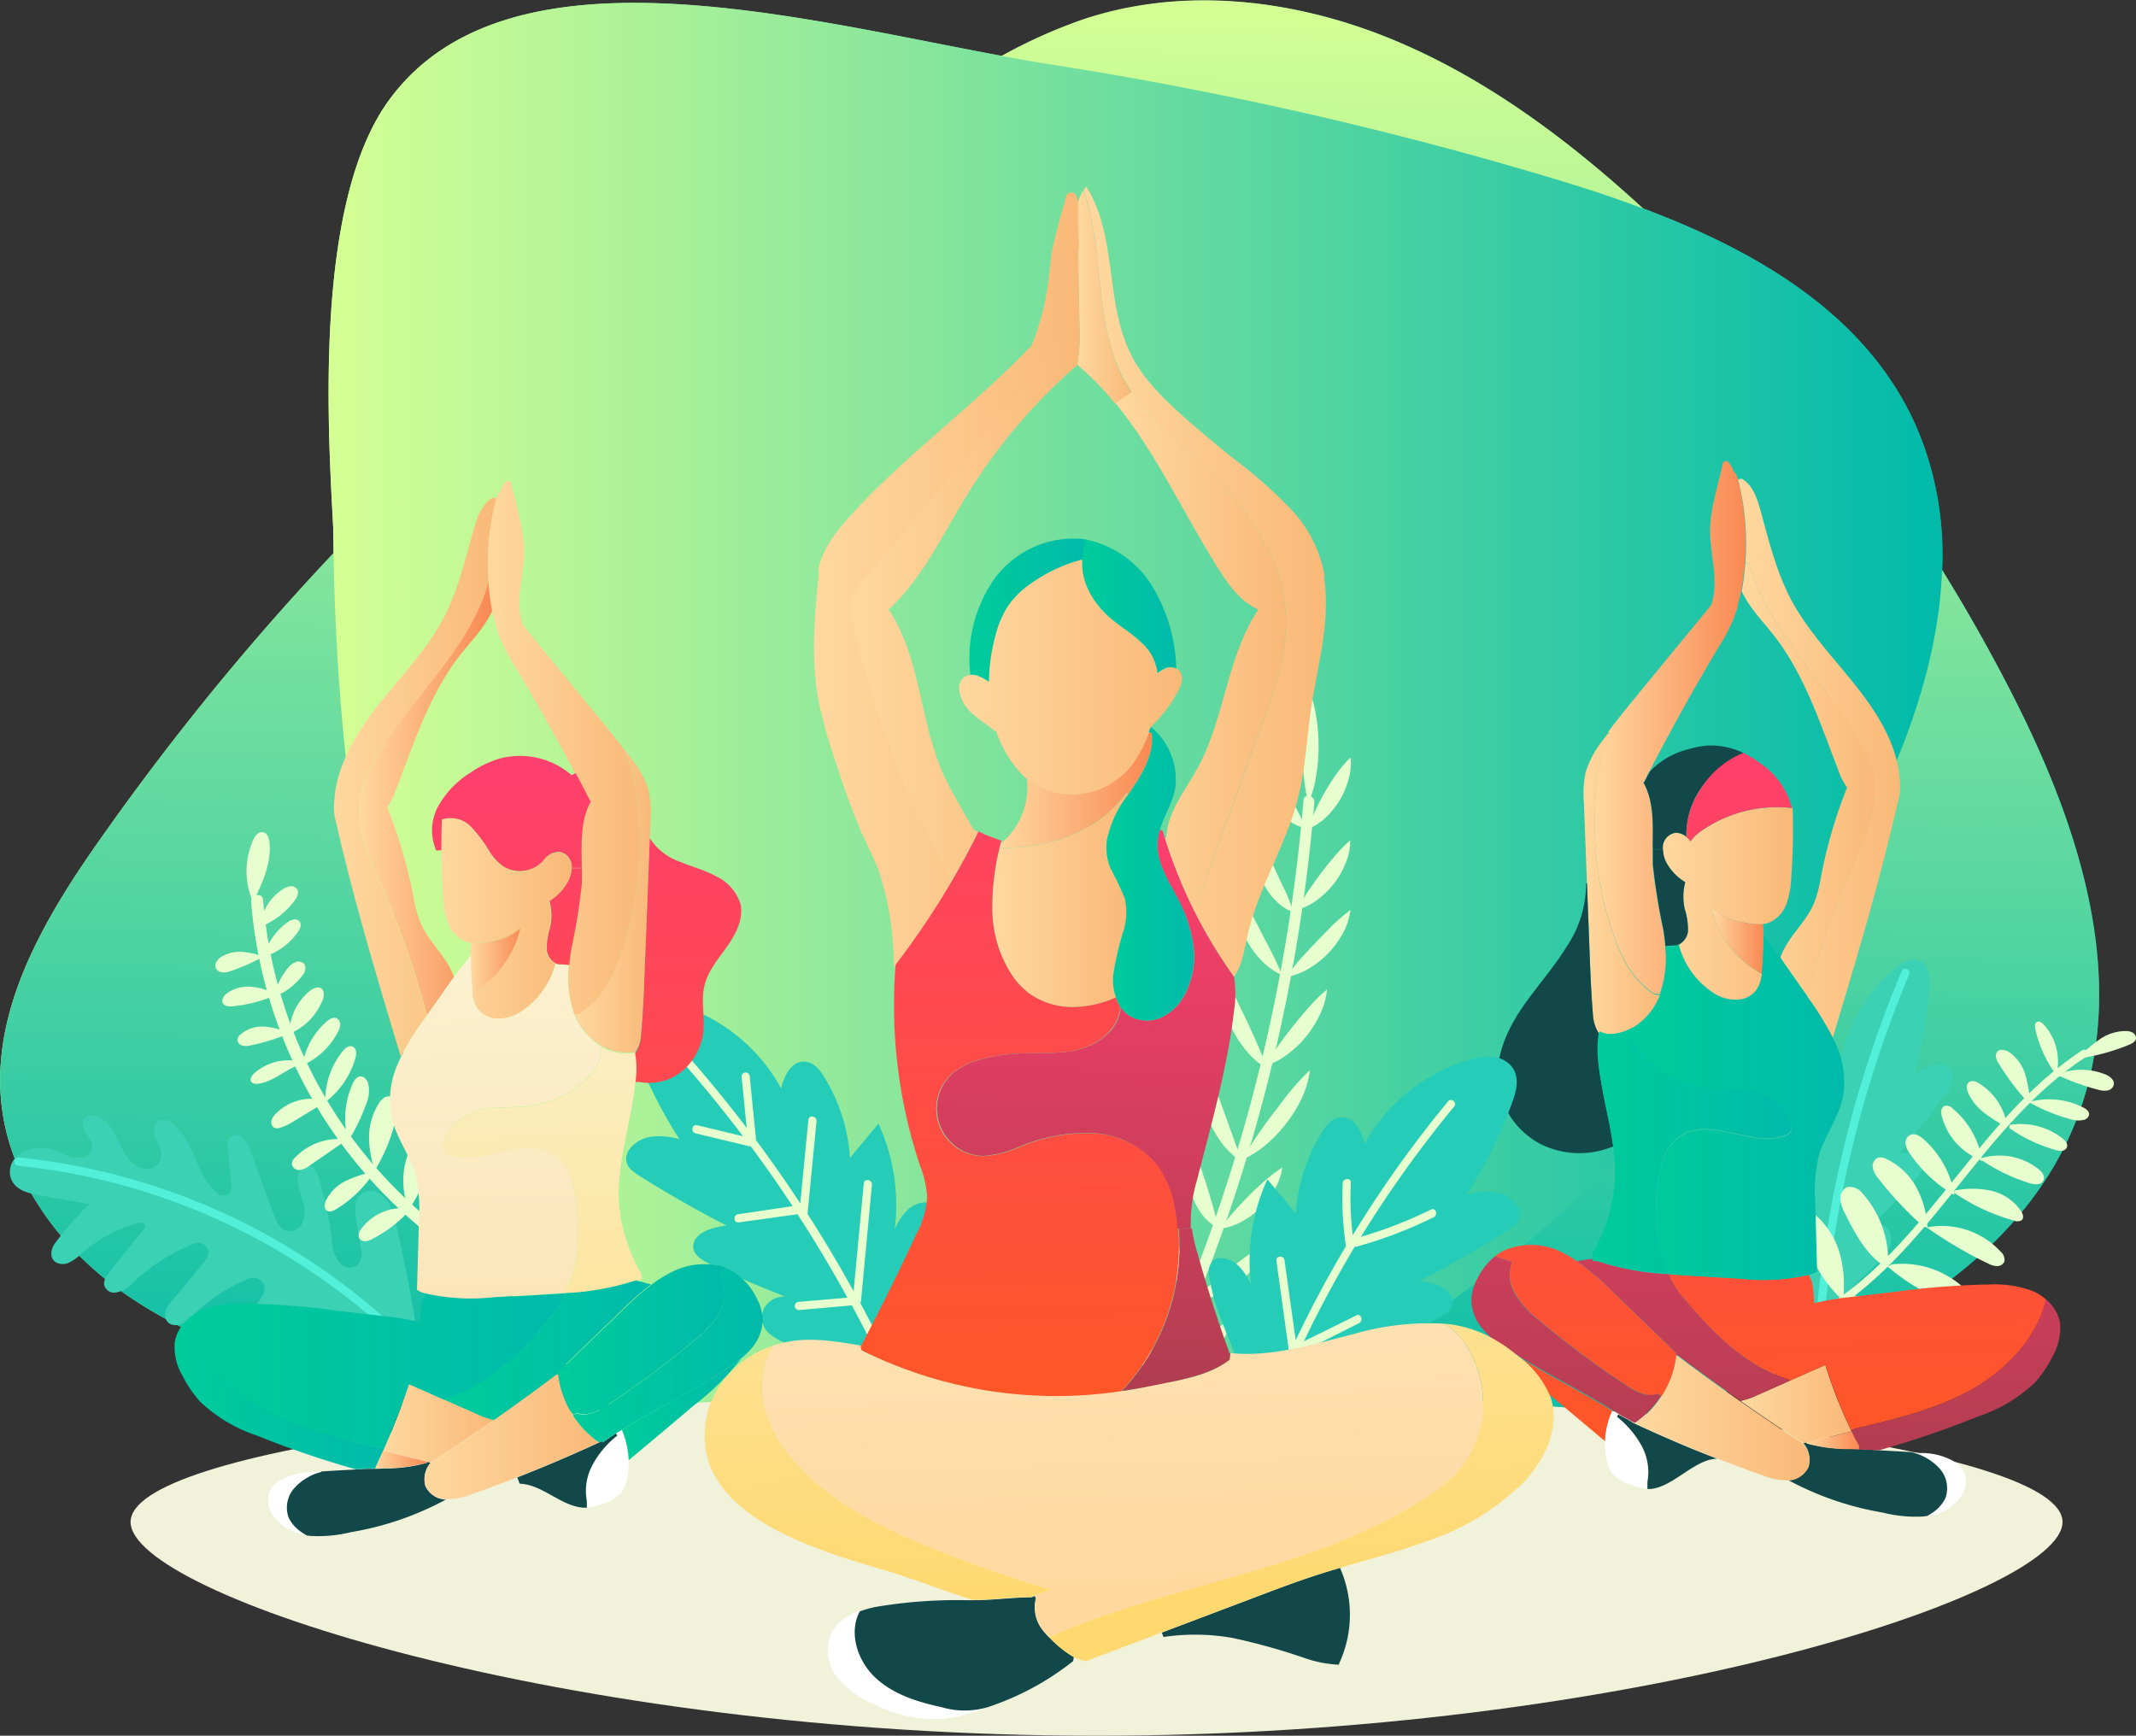 <svg xmlns="http://www.w3.org/2000/svg" xmlns:xlink="http://www.w3.org/1999/xlink" viewBox="0 0 262.54 213.36"><rect x="0" y="0" width="262.54" height="213.36" fill="#333333" stroke="none"/><defs><style>.cls-1{isolation:isolate;}.cls-2{fill:url(#Degradado_sin_nombre_64);}.cls-3,.cls-4{mix-blend-mode:overlay;}.cls-3{fill:url(#Degradado_sin_nombre_64-2);}.cls-4{fill:url(#Degradado_sin_nombre_64-3);}.cls-5{fill:#fff;}.cls-6{fill:#f0f2da;}.cls-7{fill:#1cb59b;}.cls-8{fill:#3bd1b4;}.cls-9{fill:#52efd9;}.cls-10{fill:#e7ffcf;}.cls-11{fill:#25ccb8;}.cls-12{fill:#124849;}.cls-13{fill:url(#Degradado_sin_nombre_56);}.cls-14{fill:url(#Degradado_sin_nombre_43);}.cls-15{fill:url(#Degradado_sin_nombre_43-2);}.cls-16{fill:url(#Degradado_sin_nombre_56-2);}.cls-17{fill:url(#Degradado_sin_nombre_43-3);}.cls-18{fill:url(#Degradado_sin_nombre_43-4);}.cls-19{fill:url(#Degradado_sin_nombre_43-5);}.cls-20{fill:url(#Degradado_sin_nombre_43-6);}.cls-21{fill:url(#Degradado_sin_nombre_56-3);}.cls-22{fill:url(#Degradado_sin_nombre_20);}.cls-23{fill:url(#Degradado_sin_nombre_16);}.cls-24{fill:url(#Degradado_sin_nombre_16-2);}.cls-25{fill:url(#Degradado_sin_nombre_20-2);}.cls-26{fill:url(#Degradado_sin_nombre_16-3);}.cls-27{fill:url(#Degradado_sin_nombre_20-3);}.cls-28{fill:url(#Degradado_sin_nombre_89);}.cls-29{fill:url(#Degradado_sin_nombre_89-2);}.cls-30{fill:url(#Degradado_sin_nombre_16-4);}.cls-31{fill:url(#Degradado_sin_nombre_43-7);}.cls-32{fill:url(#Degradado_sin_nombre_43-8);}.cls-33{fill:url(#Degradado_sin_nombre_56-4);}.cls-34{fill:url(#Degradado_sin_nombre_56-5);}.cls-35{fill:url(#Degradado_sin_nombre_43-9);}.cls-36{fill:url(#Degradado_sin_nombre_43-10);}.cls-37{fill:url(#Degradado_sin_nombre_43-11);}.cls-38{fill:url(#Degradado_sin_nombre_56-6);}.cls-39{fill:url(#Degradado_sin_nombre_43-12);}.cls-40{fill:url(#Degradado_sin_nombre_36);}.cls-41{fill:url(#Degradado_sin_nombre_28);}.cls-42{fill:url(#Degradado_sin_nombre_89-3);}.cls-43{fill:url(#Degradado_sin_nombre_89-4);}.cls-44{fill:url(#Degradado_sin_nombre_16-5);}.cls-45{fill:url(#Degradado_sin_nombre_89-5);}.cls-46{fill:url(#Degradado_sin_nombre_89-6);}.cls-47{fill:url(#Degradado_sin_nombre_16-6);}.cls-48{fill:url(#Degradado_sin_nombre_16-7);}.cls-49{fill:url(#Degradado_sin_nombre_89-7);}.cls-50{fill:url(#Degradado_sin_nombre_89-8);}.cls-51{fill:url(#Degradado_sin_nombre_43-13);}.cls-52{fill:url(#Degradado_sin_nombre_43-14);}.cls-53{fill:url(#Degradado_sin_nombre_43-15);}.cls-54{fill:url(#Degradado_sin_nombre_43-16);}.cls-55{fill:url(#Degradado_sin_nombre_56-7);}.cls-56{fill:url(#Degradado_sin_nombre_43-17);}.cls-57{fill:url(#Degradado_sin_nombre_43-18);}.cls-58{fill:url(#Degradado_sin_nombre_43-19);}.cls-59{fill:url(#Degradado_sin_nombre_28-2);}.cls-60{fill:url(#Degradado_sin_nombre_36-2);}.cls-61{fill:url(#Degradado_sin_nombre_36-3);}.cls-62{fill:url(#Degradado_sin_nombre_89-9);}.cls-63{fill:url(#Degradado_sin_nombre_16-8);}.cls-64{fill:url(#Degradado_sin_nombre_20-4);}.cls-65{fill:url(#Degradado_sin_nombre_89-10);}.cls-66{fill:url(#Degradado_sin_nombre_20-5);}.cls-67{fill:url(#Degradado_sin_nombre_89-11);}</style><linearGradient id="Degradado_sin_nombre_64" x1="112.53" y1="250.92" x2="348.76" y2="261.44" gradientUnits="userSpaceOnUse"><stop offset="0" stop-color="#d5ff94"/><stop offset="1" stop-color="#00baaa"/></linearGradient><linearGradient id="Degradado_sin_nombre_64-2" x1="232.71" y1="163.18" x2="229.87" y2="346.77" xlink:href="#Degradado_sin_nombre_64"/><linearGradient id="Degradado_sin_nombre_64-3" x1="142.1" y1="256.34" x2="340.46" y2="256.34" xlink:href="#Degradado_sin_nombre_64"/><linearGradient id="Degradado_sin_nombre_56" x1="323.78" y1="340.51" x2="330.22" y2="340.51" gradientUnits="userSpaceOnUse"><stop offset="0" stop-color="#ffd89f"/><stop offset="1" stop-color="#f98853"/></linearGradient><linearGradient id="Degradado_sin_nombre_43" x1="315.65" y1="336.05" x2="329.31" y2="336.05" gradientUnits="userSpaceOnUse"><stop offset="0" stop-color="#ffd89f"/><stop offset="1" stop-color="#f9b978"/></linearGradient><linearGradient id="Degradado_sin_nombre_43-2" x1="302.69" y1="337.72" x2="324.17" y2="337.72" xlink:href="#Degradado_sin_nombre_43"/><linearGradient id="Degradado_sin_nombre_56-2" x1="297.75" y1="252.98" x2="316.35" y2="252.98" xlink:href="#Degradado_sin_nombre_56"/><linearGradient id="Degradado_sin_nombre_43-3" x1="296.37" y1="272.04" x2="305.74" y2="272.04" xlink:href="#Degradado_sin_nombre_43"/><linearGradient id="Degradado_sin_nombre_43-4" x1="315.35" y1="256.63" x2="335.31" y2="256.63" xlink:href="#Degradado_sin_nombre_43"/><linearGradient id="Degradado_sin_nombre_43-5" x1="315.81" y1="259.26" x2="332.16" y2="259.26" xlink:href="#Degradado_sin_nombre_43"/><linearGradient id="Degradado_sin_nombre_43-6" x1="306.08" y1="274.5" x2="322.11" y2="274.5" xlink:href="#Degradado_sin_nombre_43"/><linearGradient id="Degradado_sin_nombre_56-3" x1="312.17" y1="279.13" x2="318.5" y2="279.13" xlink:href="#Degradado_sin_nombre_56"/><linearGradient id="Degradado_sin_nombre_20" x1="341.19" y1="359.97" x2="344.13" y2="273.8" gradientUnits="userSpaceOnUse"><stop offset="0" stop-color="#a03d49"/><stop offset="1" stop-color="#ff3f6e"/></linearGradient><linearGradient id="Degradado_sin_nombre_16" x1="330.37" y1="346.8" x2="329.02" y2="252.4" gradientUnits="userSpaceOnUse"><stop offset="0" stop-color="#ff5822"/><stop offset="1" stop-color="#ff3f6e"/></linearGradient><linearGradient id="Degradado_sin_nombre_16-2" x1="296.96" y1="347.28" x2="295.61" y2="252.88" xlink:href="#Degradado_sin_nombre_16"/><linearGradient id="Degradado_sin_nombre_20-2" x1="307.5" y1="358.83" x2="310.43" y2="272.66" xlink:href="#Degradado_sin_nombre_20"/><linearGradient id="Degradado_sin_nombre_16-3" x1="292.78" y1="347.34" x2="291.43" y2="252.94" xlink:href="#Degradado_sin_nombre_16"/><linearGradient id="Degradado_sin_nombre_20-3" x1="293.26" y1="358.34" x2="296.2" y2="272.17" xlink:href="#Degradado_sin_nombre_20"/><linearGradient id="Degradado_sin_nombre_89" x1="297.42" y1="304.92" x2="321.96" y2="304.92" gradientUnits="userSpaceOnUse"><stop offset="0" stop-color="#00cc9b"/><stop offset="1" stop-color="#00baaa"/></linearGradient><linearGradient id="Degradado_sin_nombre_89-2" x1="302.38" y1="299.63" x2="328.47" y2="299.63" xlink:href="#Degradado_sin_nombre_89"/><linearGradient id="Degradado_sin_nombre_16-4" x1="316.73" y1="347" x2="315.37" y2="252.6" xlink:href="#Degradado_sin_nombre_16"/><linearGradient id="Degradado_sin_nombre_43-7" x1="153.91" y1="340.06" x2="175.38" y2="340.06" xlink:href="#Degradado_sin_nombre_43"/><linearGradient id="Degradado_sin_nombre_43-8" x1="148.83" y1="338.4" x2="162.44" y2="338.4" xlink:href="#Degradado_sin_nombre_43"/><linearGradient id="Degradado_sin_nombre_56-4" x1="147.79" y1="342.86" x2="154.29" y2="342.86" xlink:href="#Degradado_sin_nombre_56"/><linearGradient id="Degradado_sin_nombre_56-5" x1="145.91" y1="261.61" x2="162.26" y2="261.61" xlink:href="#Degradado_sin_nombre_56"/><linearGradient id="Degradado_sin_nombre_43-9" x1="142.78" y1="258.98" x2="162.73" y2="258.98" xlink:href="#Degradado_sin_nombre_43"/><linearGradient id="Degradado_sin_nombre_43-10" x1="172.33" y1="274.39" x2="181.71" y2="274.39" xlink:href="#Degradado_sin_nombre_43"/><linearGradient id="Degradado_sin_nombre_43-11" x1="161.72" y1="255.32" x2="180.33" y2="255.32" xlink:href="#Degradado_sin_nombre_43"/><linearGradient id="Degradado_sin_nombre_56-6" x1="159.58" y1="281.5" x2="165.92" y2="281.5" xlink:href="#Degradado_sin_nombre_56"/><linearGradient id="Degradado_sin_nombre_43-12" x1="155.96" y1="276.36" x2="172" y2="276.36" xlink:href="#Degradado_sin_nombre_43"/><linearGradient id="Degradado_sin_nombre_36" x1="170" y1="370.22" x2="167.3" y2="272.77" gradientUnits="userSpaceOnUse"><stop offset="0" stop-color="#ffd86f"/><stop offset="1" stop-color="#faf3d5"/></linearGradient><linearGradient id="Degradado_sin_nombre_28" x1="164.73" y1="370.36" x2="162.03" y2="272.93" gradientUnits="userSpaceOnUse"><stop offset="0" stop-color="#ffd89f"/><stop offset="1" stop-color="#faf3d5"/></linearGradient><linearGradient id="Degradado_sin_nombre_89-3" x1="123.09" y1="334.78" x2="148.83" y2="334.78" xlink:href="#Degradado_sin_nombre_89"/><linearGradient id="Degradado_sin_nombre_89-4" x1="124.9" y1="332.09" x2="171.24" y2="332.09" xlink:href="#Degradado_sin_nombre_89"/><linearGradient id="Degradado_sin_nombre_16-5" x1="172.14" y1="351.24" x2="170.79" y2="256.84" xlink:href="#Degradado_sin_nombre_16"/><linearGradient id="Degradado_sin_nombre_89-5" x1="172.15" y1="329.99" x2="195.5" y2="329.99" xlink:href="#Degradado_sin_nombre_89"/><linearGradient id="Degradado_sin_nombre_89-6" x1="178.18" y1="336.67" x2="192.83" y2="336.67" xlink:href="#Degradado_sin_nombre_89"/><linearGradient id="Degradado_sin_nombre_16-6" x1="165.86" y1="351.34" x2="164.5" y2="256.93" xlink:href="#Degradado_sin_nombre_16"/><linearGradient id="Degradado_sin_nombre_16-7" x1="186.72" y1="351.04" x2="185.37" y2="256.63" xlink:href="#Degradado_sin_nombre_16"/><linearGradient id="Degradado_sin_nombre_89-7" x1="170.32" y1="328.1" x2="190.83" y2="328.1" xlink:href="#Degradado_sin_nombre_89"/><linearGradient id="Degradado_sin_nombre_89-8" x1="156.38" y1="329.42" x2="181.75" y2="329.42" xlink:href="#Degradado_sin_nombre_89"/><linearGradient id="Degradado_sin_nombre_43-13" x1="234.11" y1="199.93" x2="240.85" y2="199.93" xlink:href="#Degradado_sin_nombre_43"/><linearGradient id="Degradado_sin_nombre_43-14" x1="234.9" y1="234.95" x2="264.72" y2="234.95" xlink:href="#Degradado_sin_nombre_43"/><linearGradient id="Degradado_sin_nombre_43-15" x1="238.84" y1="243.3" x2="259.8" y2="243.3" xlink:href="#Degradado_sin_nombre_43"/><linearGradient id="Degradado_sin_nombre_43-16" x1="223.7" y1="274.07" x2="240.44" y2="274.07" xlink:href="#Degradado_sin_nombre_43"/><linearGradient id="Degradado_sin_nombre_56-7" x1="224.62" y1="260.55" x2="243.34" y2="260.55" xlink:href="#Degradado_sin_nombre_56"/><linearGradient id="Degradado_sin_nombre_43-17" x1="219.54" y1="246.63" x2="246.98" y2="246.63" xlink:href="#Degradado_sin_nombre_43"/><linearGradient id="Degradado_sin_nombre_43-18" x1="201.77" y1="234.74" x2="234.22" y2="234.74" xlink:href="#Degradado_sin_nombre_43"/><linearGradient id="Degradado_sin_nombre_43-19" x1="206.3" y1="232.97" x2="234.43" y2="232.97" xlink:href="#Degradado_sin_nombre_43"/><linearGradient id="Degradado_sin_nombre_28-2" x1="240.4" y1="359.84" x2="237.69" y2="262.39" xlink:href="#Degradado_sin_nombre_28"/><linearGradient id="Degradado_sin_nombre_36-2" x1="209.93" y1="360.56" x2="207.23" y2="263.49" xlink:href="#Degradado_sin_nombre_36"/><linearGradient id="Degradado_sin_nombre_36-3" x1="261.96" y1="359.24" x2="259.25" y2="261.79" xlink:href="#Degradado_sin_nombre_36"/><linearGradient id="Degradado_sin_nombre_89-9" x1="220.86" y1="238.41" x2="235.14" y2="238.41" xlink:href="#Degradado_sin_nombre_89"/><linearGradient id="Degradado_sin_nombre_16-8" x1="227.38" y1="342.07" x2="226.02" y2="247.67" xlink:href="#Degradado_sin_nombre_16"/><linearGradient id="Degradado_sin_nombre_20-4" x1="233.27" y1="349.67" x2="236.2" y2="263.51" xlink:href="#Degradado_sin_nombre_20"/><linearGradient id="Degradado_sin_nombre_89-10" x1="234.72" y1="237.98" x2="246.37" y2="237.98" xlink:href="#Degradado_sin_nombre_89"/><linearGradient id="Degradado_sin_nombre_20-5" x1="245.66" y1="350.1" x2="248.59" y2="263.93" xlink:href="#Degradado_sin_nombre_20"/><linearGradient id="Degradado_sin_nombre_89-11" x1="237.73" y1="270.86" x2="248.46" y2="270.86" xlink:href="#Degradado_sin_nombre_89"/></defs><g class="cls-1"><g id="BACKGROUND"><path class="cls-2" d="M357.28,300.21c-7.13,19.65-28.48,30-48.53,35.87a272,272,0,0,1-77.42,10.68c-14.87,3.4-30.19,3.21-43.61-3.3a324.57,324.57,0,0,1-45.55-10.11c-8.85-2.64-17.73-5.7-25.26-11S103.25,309,102,299.89c-1.63-11.91,5-23.28,11.92-33.1a315.39,315.39,0,0,1,28.82-35.35s0,0,0,0c0-1.05,0-2.09-.05-3.14v0c-.62-11.91-2.44-39.77,6.84-52.52,14.36-19.75,49.58-10.23,75.43-5.45a56.64,56.64,0,0,1,10-4.48h0q.62-.21,1.23-.39c12.18-3.66,25.55-1.86,37.27,3.09,11.24,4.74,21.12,12.21,30.12,20.47,13.85,5.19,26.94,12.75,33.19,25.78a39.6,39.6,0,0,1,3.68,18.76q4.72,7.6,8.79,15.61C357.26,264.93,363.34,283.52,357.28,300.21Z" transform="translate(-101.73 -163.45)"/><path class="cls-3" d="M357.28,300.22c-7.14,19.65-28.48,30-48.53,35.87-54,15.82-112.63,13.35-166.59-2.73-8.85-2.64-17.73-5.71-25.26-11S103.24,309,102,299.9c-1.63-11.91,5-23.28,11.91-33.11,28.65-40.67,63.8-71.78,107.27-94.28,0,0,0,0,0,0a64.13,64.13,0,0,1,13.7-6.69h0q.62-.21,1.23-.39c12.18-3.66,25.56-1.86,37.28,3.09S295.39,181.34,304.7,190a212.08,212.08,0,0,1,44.51,59.09C357.25,264.93,363.34,283.53,357.28,300.22Z" transform="translate(-101.73 -163.45)"/><path class="cls-4" d="M329.36,268.21A171.3,171.3,0,0,1,257.83,337c-22.41,11.37-50.14,17.41-72.22,5.42-21.25-11.53-31.38-36.34-37-59.86-4.1-17.18-5.77-35.69-5.93-54.24v0c-.62-11.91-2.44-39.76,6.83-52.52,15.54-21.36,55.47-8.48,81.55-4.4a463.29,463.29,0,0,1,61.37,13.93c17.53,5.25,36.41,13,44.32,29.48C344.83,231.61,338.49,251.87,329.36,268.21Z" transform="translate(-101.73 -163.45)"/><path class="cls-5" d="M270.91,365.86a5,5,0,0,1-4,2.2l-.55,0V368a14.22,14.22,0,0,0,.17-11.67l0-.12,1.28-.38a9.13,9.13,0,0,1,3.79,7.43A5.21,5.21,0,0,1,270.91,365.86Z" transform="translate(-101.73 -163.45)"/><path class="cls-6" d="M355.24,350.54c0,8.9-53.16,26.27-118.73,26.27s-118.73-17.37-118.73-26.27,53.16-16.1,118.73-16.1S355.24,341.65,355.24,350.54Z" transform="translate(-101.73 -163.45)"/><path class="cls-7" d="M324.46,326.41l.27-.26c0,.12,0,.24,0,.37Z" transform="translate(-101.73 -163.45)"/><path class="cls-8" d="M324.73,326.15a15,15,0,0,0-2.66-7.07,38.06,38.06,0,0,1-4-6.95,2.11,2.11,0,0,1-.07-1.75,1.55,1.55,0,0,1,2-.45,4.47,4.47,0,0,1,1.61,1.51,22.85,22.85,0,0,1-.88-10.64l3,2.3a21.78,21.78,0,0,1,.47-8.84c.24-.86.69-1.86,1.58-2s1.65.95,2.06,1.85a20.33,20.33,0,0,1,6.72-11.56c.91-.78,2.19-1.51,3.25-.94s1.16,2.05,1.07,3.27a57.3,57.3,0,0,1-1.8,10.64,5.73,5.73,0,0,1,2.44-1.24,2,2,0,0,1,2.23,1.2,2.89,2.89,0,0,1-.77,2.29q-2.81,3.88-5.9,7.53c1.08-.29,2.53-.42,3,.59.41.85-.26,1.81-.89,2.52q-2.6,2.91-5.39,5.65a1.58,1.58,0,0,1,2.12.64,2.59,2.59,0,0,1-.1,2.39,7.85,7.85,0,0,1-1.6,1.9Z" transform="translate(-101.73 -163.45)"/><path class="cls-9" d="M335.48,282.81A140.68,140.68,0,0,0,325,324.94c-.06.64.92.84,1,.2a140,140,0,0,1,10.38-41.89C336.63,282.65,335.73,282.21,335.48,282.81Z" transform="translate(-101.73 -163.45)"/><path class="cls-8" d="M148.34,310.16c1.33.81,1.73,2.3,2.06,3.71q1.69,7.29,2.79,14.7l.32,0-10.75,7.24a6.83,6.83,0,0,1-2.44,1.22c-1.47.3-3.35-.55-2.59-2.93a4.36,4.36,0,0,1,.61-1.22l3.45-5.1c.39-.57.78-1.34.21-1.88a1.18,1.18,0,0,0-1.08-.26,15.2,15.2,0,0,0-7.64,4.52,6.76,6.76,0,0,1-1.89,1.73c-1,.51-2.66.19-2.51-1.45a2.55,2.55,0,0,1,.32-1,27.82,27.82,0,0,1,3.93-5.52c.79-.87,1.68-2.22.69-3.05a1.5,1.5,0,0,0-1.55-.23A20.4,20.4,0,0,0,125.6,325a5.05,5.05,0,0,1-1.56,1.2c-.84.35-2.06.08-2-1.18a2.1,2.1,0,0,1,.51-1.28l4.11-4.95c.48-.59,1-1.36.47-2.06a1.37,1.37,0,0,0-1.6-.4,24.07,24.07,0,0,0-7.34,4.67,3.64,3.64,0,0,1-2.35,1.35,1.28,1.28,0,0,1-1.21-.69c-.32-.66.12-1.27.52-1.78l4.29-5.42a.46.46,0,0,0-.47-.74,17.84,17.84,0,0,0-7.23,3.82,5.44,5.44,0,0,1-1.68,1.18c-.91.32-2.19-.06-2-1.43a2.24,2.24,0,0,1,.42-1,37.57,37.57,0,0,1,4.25-4.84l-6.06-1.05c-1.47-.26-3.18-.67-3.64-2.22a2.66,2.66,0,0,1,1-2.8,5,5,0,0,1,5-.29,5.09,5.09,0,0,0,2.79.67,1.48,1.48,0,0,0,1.14-.85c.34-.8-.24-1.5-.67-2.17s-.62-1.42-.12-1.9a1.28,1.28,0,0,1,1-.28c1.34.15,2.28,1.4,2.87,2.61.73,1.48,1.29,3.19,3,3.81a1.89,1.89,0,0,0,2.41-.92c.4-.93-.21-1.82-.57-2.69s-.28-2.16.77-2.28a1.42,1.42,0,0,1,.89.23c1.9,1.19,2.68,3.42,3.59,5.42a9.45,9.45,0,0,0,2.36,3.41,1,1,0,0,0,1.67-.89l-.41-4.73c-.05-.53-.07-1.12.47-1.44a1,1,0,0,1,1,0,2.76,2.76,0,0,1,1.27,1.76l2.91,7.94c.33.91.81,2,1.86,2a1.77,1.77,0,0,0,1.76-1.35c.5-1.66-.46-3.1-.67-4.67-.13-.94.3-2.22,1.4-2a1.38,1.38,0,0,1,1,.94,46.81,46.81,0,0,1,1.78,8.18,4.28,4.28,0,0,0,1.18,3,1.49,1.49,0,0,0,2,0,2.28,2.28,0,0,0,.34-2.09c-.18-1.14-.37-2.29-.55-3.43s-.31-2.55.76-3.25A2.06,2.06,0,0,1,148.34,310.16Z" transform="translate(-101.73 -163.45)"/><path class="cls-9" d="M152.15,328.41a79.86,79.86,0,0,0-48.05-22.67c-.64-.06-.84.92-.2,1a79,79,0,0,1,47.6,22.45C152,329.62,152.6,328.86,152.15,328.41Z" transform="translate(-101.73 -163.45)"/><path class="cls-10" d="M354.46,295.64l0-.06,0,0a7.92,7.92,0,0,1,6.19,0c.48.24,1,.67.89,1.2a.94.94,0,0,1-.77.71,2.51,2.51,0,0,1-1.12-.08,30.33,30.33,0,0,1-5.09-1.83l-.09,0h-.06l-.11,0Z" transform="translate(-101.73 -163.45)"/><path class="cls-10" d="M355.24,303.39c.34.27.7.7.53,1.11a.72.72,0,0,1-.61.41,2,2,0,0,1-.76-.1,18.62,18.62,0,0,1-5.73-2.71l.1-.38A8.32,8.32,0,0,1,355.24,303.39Z" transform="translate(-101.73 -163.45)"/><path class="cls-10" d="M347.23,292.71c.33-.35.92-.21,1.34,0a5.09,5.09,0,0,1,2.09,2.82,14.06,14.06,0,0,1,.56,3.36,9.21,9.21,0,0,1,6.56.69c.37.19.77.49.72.9a.84.84,0,0,1-.61.62,3.07,3.07,0,0,1-1.77-.11,21.23,21.23,0,0,1-4.89-2v.08l-.19-.13h0l-.2-.14a32.58,32.58,0,0,1-3.5-4.7C347.09,293.68,346.88,293.08,347.23,292.71Z" transform="translate(-101.73 -163.45)"/><path class="cls-10" d="M346.5,309.82a6.14,6.14,0,0,1,3.65,2.51c.22.33.37.81.09,1.09a1,1,0,0,1-.93.08,24.48,24.48,0,0,1-7.38-3.43h0l0,.27a16.8,16.8,0,0,1-5.44-5.07,2.85,2.85,0,0,1-.53-1.11,1.17,1.17,0,0,1,.4-1.12,1.12,1.12,0,0,1,1-.08,2.82,2.82,0,0,1,.87.58A11.83,11.83,0,0,1,341.9,310l.09-.21A11.05,11.05,0,0,1,346.5,309.82Z" transform="translate(-101.73 -163.45)"/><path class="cls-10" d="M343.39,323.7c-.45.41-1.15.22-1.71,0a23.93,23.93,0,0,1-7.89-4.52l-.23.06c-2.42-1.48-3.82-4.13-5.08-6.68a4.19,4.19,0,0,1-.56-1.74,1.47,1.47,0,0,1,.9-1.46,2,2,0,0,1,1.87.82,12.52,12.52,0,0,1,3.11,8.91l.46-.22a11.17,11.17,0,0,1,8.59,2.66,2.62,2.62,0,0,1,.75,1A1.09,1.09,0,0,1,343.39,323.7Z" transform="translate(-101.73 -163.45)"/><path class="cls-10" d="M352.82,307.75a.81.81,0,0,1-.65,1.27,2.23,2.23,0,0,1-.85-.09,22.69,22.69,0,0,1-5.95-2.82.29.29,0,0,1,0,.09l-.3-.2a7.94,7.94,0,0,1-4.66-5.31,1.87,1.87,0,0,1-.07-.74.7.7,0,0,1,.43-.57,1,1,0,0,1,.95.32,10.39,10.39,0,0,1,3.63,6.35l0-.26a7.75,7.75,0,0,1,6.89,1.33A2.32,2.32,0,0,1,352.82,307.75Z" transform="translate(-101.73 -163.45)"/><path class="cls-10" d="M357.25,293.44a13.8,13.8,0,0,1,2.58-2.25,5.58,5.58,0,0,1,3.23-1,1.69,1.69,0,0,1,.82.2.76.76,0,0,1,.38.71c-.05.4-.47.62-.83.77a25.88,25.88,0,0,1-6.11,1.68Z" transform="translate(-101.73 -163.45)"/><path class="cls-10" d="M338,328.51a1.32,1.32,0,0,1-1.16.47,3.48,3.48,0,0,1-1.24-.37,31,31,0,0,1-7.38-5.43l-.06.06a16.55,16.55,0,0,1-3.78-5.35,8.58,8.58,0,0,1-1.27-3.79,2,2,0,0,1,.18-.94,1,1,0,0,1,.74-.59,1.53,1.53,0,0,1,1.15.52,9.72,9.72,0,0,1,2.73,4.63,14.79,14.79,0,0,1,.39,5.18l.33-.18a15.42,15.42,0,0,1,4.9.83,9.25,9.25,0,0,1,4.05,2.79,3,3,0,0,1,.59,1A1.3,1.3,0,0,1,338,328.51Z" transform="translate(-101.73 -163.45)"/><path class="cls-10" d="M343.47,297.05a.78.78,0,0,1,.35-.64,1.13,1.13,0,0,1,1.08.17,7.32,7.32,0,0,1,3.54,5.42l-.26-.1a19.74,19.74,0,0,1-2.61-1.69,6.48,6.48,0,0,1-1.93-2.42A1.71,1.71,0,0,1,343.47,297.05Z" transform="translate(-101.73 -163.45)"/><path class="cls-10" d="M352.06,289.09c.28-.19.65.06.88.31a6.76,6.76,0,0,1,1.54,6.18,14.46,14.46,0,0,1-2.59-5.66C351.83,289.63,351.8,289.25,352.06,289.09Z" transform="translate(-101.73 -163.45)"/><path class="cls-10" d="M332.54,305.76a1.5,1.5,0,0,1,1.11.18,8.24,8.24,0,0,1,3.64,3.49,11.68,11.68,0,0,1,1.35,4.88,9.83,9.83,0,0,1,9,3,1.32,1.32,0,0,1,.46,1.19.94.94,0,0,1-.89.58,2.51,2.51,0,0,1-1.09-.3,52.24,52.24,0,0,1-7.53-4.42l0,0h0l-.48-.17a42.32,42.32,0,0,1-5.42-5.77,3.16,3.16,0,0,1-.75-1.33A1.14,1.14,0,0,1,332.54,305.76Z" transform="translate(-101.73 -163.45)"/><path class="cls-10" d="M358.15,293.35c.5-.33,0-1.12-.49-.79-13.74,8.9-19.8,26.24-34.91,33.37-.54.26-.05,1,.49.79C338.37,319.58,344.41,302.25,358.15,293.35Z" transform="translate(-101.73 -163.45)"/><path class="cls-10" d="M257,272a7.76,7.76,0,0,1-.73-2.49,5.61,5.61,0,0,1,.28-2.62,20.12,20.12,0,0,1,1.27,2.16c.36.7.7,1.38,1,2.07s.65,1.38,1,2.1a21.1,21.1,0,0,1,.88,2.35,5.58,5.58,0,0,1-2.2-1.44A7.71,7.71,0,0,1,257,272Z" transform="translate(-101.73 -163.45)"/><path class="cls-10" d="M260.34,297.57a26,26,0,0,1,2.4-2.57,11.75,11.75,0,0,1-1,3.43,16.88,16.88,0,0,1-1.83,3,16.05,16.05,0,0,1-2.42,2.59,11.51,11.51,0,0,1-3,1.94,26.69,26.69,0,0,1,1.82-3c.64-.94,1.3-1.86,2-2.75S259.61,298.44,260.34,297.57Z" transform="translate(-101.73 -163.45)"/><path class="cls-10" d="M263.54,279.21c.63-.67,1.28-1.31,1.95-2a21.5,21.5,0,0,1,2.23-1.9,7.83,7.83,0,0,1-.94,2.87,11.31,11.31,0,0,1-4.08,4.27,8,8,0,0,1-2.82,1.08,21.13,21.13,0,0,1,1.79-2.32C262.29,280.55,262.91,279.87,263.54,279.21Z" transform="translate(-101.73 -163.45)"/><path class="cls-10" d="M264.13,270.74c.52-.69,1.05-1.36,1.62-2a16.26,16.26,0,0,1,1.94-2,7.18,7.18,0,0,1-.55,2.78,10.17,10.17,0,0,1-1.36,2.43,10.55,10.55,0,0,1-2,2,7.19,7.19,0,0,1-2.52,1.3,18.14,18.14,0,0,1,1.35-2.4C263.13,272.12,263.62,271.42,264.13,270.74Z" transform="translate(-101.73 -163.45)"/><path class="cls-10" d="M243.67,330.81a30.67,30.67,0,0,1,.76,3.2,9.49,9.49,0,0,1-2.23-2.55,13.43,13.43,0,0,1-1.38-3.07,12.82,12.82,0,0,1-.56-3.31,9.42,9.42,0,0,1,.43-3.36,30.89,30.89,0,0,1,1.16,3.08c.33,1,.64,2,.94,3S243.39,329.79,243.67,330.81Z" transform="translate(-101.73 -163.45)"/><path class="cls-10" d="M252,286.53a9.41,9.41,0,0,1,0-3.39,28.71,28.71,0,0,1,1.58,2.89c.47,1,.92,1.89,1.36,2.83s.87,1.89,1.3,2.86a32,32,0,0,1,1.2,3.06,9.4,9.4,0,0,1-2.56-2.21,13.12,13.12,0,0,1-1.8-2.84A12.86,12.86,0,0,1,252,286.53Z" transform="translate(-101.73 -163.45)"/><path class="cls-10" d="M262.6,265.31a13.77,13.77,0,0,1,.91-2.47c.36-.76.75-1.49,1.16-2.2s.86-1.39,1.35-2.08a13.66,13.66,0,0,1,1.72-2,7.15,7.15,0,0,1-.26,2.7,10.17,10.17,0,0,1-1,2.42,10.55,10.55,0,0,1-1.62,2.09A7.17,7.17,0,0,1,262.6,265.31Z" transform="translate(-101.73 -163.45)"/><path class="cls-10" d="M254.39,306.28a9.94,9.94,0,0,1-2.67-2.58,13.44,13.44,0,0,1-2.48-6.91,9.65,9.65,0,0,1,.43-3.69c.17.44.32.87.47,1.3a.14.14,0,0,0,0,.06L253.93,305s0,.06,0,.08C254.11,305.45,254.25,305.85,254.39,306.28Z" transform="translate(-101.73 -163.45)"/><path class="cls-10" d="M257.33,294.45a22.9,22.9,0,0,1,1.63-2.62c.58-.81,1.17-1.58,1.78-2.34s1.23-1.51,1.89-2.25a20.69,20.69,0,0,1,2.21-2.17,9,9,0,0,1-.86,3.05,12.46,12.46,0,0,1-1.64,2.65,12.78,12.78,0,0,1-2.23,2.18A9,9,0,0,1,257.33,294.45Z" transform="translate(-101.73 -163.45)"/><path class="cls-10" d="M250.21,309.69c.22.73.44,1.46.65,2.22a21.29,21.29,0,0,1,.54,2.45,5.63,5.63,0,0,1-2-1.73,7.8,7.8,0,0,1-1.17-2.32,8,8,0,0,1-.37-2.57,5.84,5.84,0,0,1,.64-2.56,19.44,19.44,0,0,1,1,2.32C249.74,308.25,250,309,250.21,309.69Z" transform="translate(-101.73 -163.45)"/><path class="cls-10" d="M257.63,260.59a4.81,4.81,0,0,1-.08-2.3,11.86,11.86,0,0,1,1.53,1.59c.42.54.81,1.07,1.18,1.62s.7,1.12,1,1.73a10.77,10.77,0,0,1,.87,2,4.89,4.89,0,0,1-2.08-1,6.94,6.94,0,0,1-2.44-3.68Z" transform="translate(-101.73 -163.45)"/><path class="cls-10" d="M257.43,316.24a7.93,7.93,0,0,1-1.35,2.71,11,11,0,0,1-2.07,2.13,11.68,11.68,0,0,1-2.57,1.52,8,8,0,0,1-2.94.67l.15-.17a8.16,8.16,0,0,1-2.24-2.18,11.46,11.46,0,0,1-1.45-2.8,11.32,11.32,0,0,1-.63-3.1,8.13,8.13,0,0,1,.41-3.16c.48,1,.83,1.92,1.18,2.84s.66,1.83,1,2.74l1,2.74c.3.92.61,1.84.85,2.88a23.39,23.39,0,0,1,1.91-1.84c.71-.6,1.42-1.19,2.14-1.75s1.45-1.12,2.21-1.67A20.26,20.26,0,0,1,257.43,316.24Z" transform="translate(-101.73 -163.45)"/><path class="cls-10" d="M255.35,275.37c.46.86.91,1.71,1.35,2.57l1.33,2.58c.43.88.88,1.78,1.27,2.8a8.43,8.43,0,0,1-2.58-1.86,11.61,11.61,0,0,1-1.84-2.57,10.91,10.91,0,0,1-1-3,7.91,7.91,0,0,1-.05-3.18C254.4,273.63,254.87,274.51,255.35,275.37Z" transform="translate(-101.73 -163.45)"/><path class="cls-10" d="M253.19,325.45a9.11,9.11,0,0,1-1.27,2.9,12.8,12.8,0,0,1-2,2.39,13,13,0,0,1-2.51,1.85,9.13,9.13,0,0,1-3,1.09,21.51,21.51,0,0,1,2-2.36c.69-.72,1.38-1.41,2.09-2.08s1.43-1.31,2.2-1.95A20.2,20.2,0,0,1,253.19,325.45Z" transform="translate(-101.73 -163.45)"/><path class="cls-10" d="M254.49,313.54a7.42,7.42,0,0,1-2.69.93,16.9,16.9,0,0,1,1.68-2.18c.58-.66,1.17-1.28,1.78-1.89s1.23-1.19,1.89-1.77a18.75,18.75,0,0,1,2.19-1.67,7.25,7.25,0,0,1-.94,2.69,10.33,10.33,0,0,1-3.91,3.89Z" transform="translate(-101.73 -163.45)"/><path class="cls-10" d="M261.83,251.23a23.12,23.12,0,0,1,.48-3.72,14.89,14.89,0,0,1,1.13,3.62,22.54,22.54,0,0,1,.1,7.45,14.51,14.51,0,0,1-1,3.65,24.63,24.63,0,0,1-.59-3.71c-.1-1.22-.16-2.43-.18-3.64S261.75,252.45,261.83,251.23Z" transform="translate(-101.73 -163.45)"/><path class="cls-10" d="M263.28,262.07c.08-.87-1.27-1.13-1.34-.25a209.63,209.63,0,0,1-22.46,78.58.68.68,0,0,0,1.23.6A210.33,210.33,0,0,0,263.28,262.07Z" transform="translate(-101.73 -163.45)"/><path class="cls-10" d="M133.5,296.66c-.34.06-.76,0-.92-.28s.1-.74.39-1a6.39,6.39,0,0,1,5.91-1.37l.08.09A8.92,8.92,0,0,1,141.9,289c.35-.29.81-.57,1.21-.39a.84.84,0,0,1,.44.78,2,2,0,0,1-.28.9,9,9,0,0,1-4.26,4.07l-.06-.17h0C137,294.73,135.49,296.38,133.5,296.66Z" transform="translate(-101.73 -163.45)"/><path class="cls-10" d="M136.16,302.08a1.08,1.08,0,0,1-.71,0,.78.78,0,0,1-.36-.86,1.84,1.84,0,0,1,.52-.85,6.15,6.15,0,0,1,5.91-1.67l.18.13a9.75,9.75,0,0,1,2.15-6.17c.3-.36.74-.74,1.18-.58a.79.79,0,0,1,.47.65,2.13,2.13,0,0,1-.1.83,10.32,10.32,0,0,1-3.69,5.36v0l-3.85,2.35A6.9,6.9,0,0,1,136.16,302.08Z" transform="translate(-101.73 -163.45)"/><path class="cls-10" d="M147.68,307.6a14.53,14.53,0,0,1-4.64,4.49c-.34.21-.81.41-1.14.17s-.3-.81-.12-1.22a5.26,5.26,0,0,1,2.54-2.47,15.84,15.84,0,0,1,3.45-1.13Z" transform="translate(-101.73 -163.45)"/><path class="cls-10" d="M129.11,286.73c-.2-.43.15-.9.52-1.19a4.5,4.5,0,0,1,2.93-.8,7.72,7.72,0,0,1,2.94.86h0a8,8,0,0,1,1.84-3.41,1.91,1.91,0,0,1,.92-.53.88.88,0,0,1,.92.38,1.17,1.17,0,0,1-.14,1.12,7.78,7.78,0,0,1-3.22,2.65h-.28a17.61,17.61,0,0,1-5.15,1.33C129.91,287.2,129.31,287.17,129.11,286.73Z" transform="translate(-101.73 -163.45)"/><path class="cls-10" d="M128.28,282.5a.9.9,0,0,1,.06-.84,1.73,1.73,0,0,1,.62-.61,4.38,4.38,0,0,1,2.56-.59,10.63,10.63,0,0,1,2.59.57l-.21.12a26.13,26.13,0,0,1-3.84,1.68,2.49,2.49,0,0,1-1,.15A1,1,0,0,1,128.28,282.5Z" transform="translate(-101.73 -163.45)"/><path class="cls-10" d="M139.83,306.7a2.72,2.72,0,0,1-1.23.57.9.9,0,0,1-1-.71,1.18,1.18,0,0,1,.43-.86,7.51,7.51,0,0,1,6.4-2.18Z" transform="translate(-101.73 -163.45)"/><path class="cls-10" d="M134,281.11l.15-.05a7.47,7.47,0,0,1,2.87-4.2,1.73,1.73,0,0,1,.77-.37.76.76,0,0,1,.77.25c.28.37.05.89-.21,1.27A7.9,7.9,0,0,1,134,281.11Z" transform="translate(-101.73 -163.45)"/><path class="cls-10" d="M132.9,274.49a9.38,9.38,0,0,1-.06-7.76,2.27,2.27,0,0,1,.46-.72,1,1,0,0,1,.78-.27c.51.11.71.72.77,1.23.27,2.56-.87,5-2,7.38Z" transform="translate(-101.73 -163.45)"/><path class="cls-10" d="M137.38,290.49l-.06,0h0a6.7,6.7,0,0,1,2.61-5.33c.39-.26.94-.48,1.32-.19s.32.95.13,1.43a7.52,7.52,0,0,1-4,4.1h0Z" transform="translate(-101.73 -163.45)"/><path class="cls-10" d="M133.55,277.44h-.19a13,13,0,0,1,1.2-2.69,6,6,0,0,1,2.07-2.08,1.82,1.82,0,0,1,.84-.28.86.86,0,0,1,.78.35c.27.42,0,1-.29,1.39A9.6,9.6,0,0,1,133.55,277.44Z" transform="translate(-101.73 -163.45)"/><path class="cls-10" d="M130.91,291.33a1,1,0,0,1,.42-.76,4.14,4.14,0,0,1,3-.92,9,9,0,0,1,3,.82,26.21,26.21,0,0,1-4.88,1.5,2.09,2.09,0,0,1-.93,0A.8.8,0,0,1,130.91,291.33Z" transform="translate(-101.73 -163.45)"/><path class="cls-10" d="M144.48,303.53h0l0,0v0a10.42,10.42,0,0,1,.61-6.89c.18-.39.45-.81.88-.87s.87.36,1,.81a4,4,0,0,1-.24,2.59,22.58,22.58,0,0,1-2.13,4.43h0l.06,0h-.08l-.09.16Z" transform="translate(-101.73 -163.45)"/><path class="cls-10" d="M147.75,307.41l.07-.12c0,.1.07.2.11.29Z" transform="translate(-101.73 -163.45)"/><path class="cls-10" d="M148.32,299.05a2.09,2.09,0,0,1,.62-.67,1,1,0,0,1,.88-.11,1.16,1.16,0,0,1,.55.71,4.38,4.38,0,0,1-.08,2.38,20.87,20.87,0,0,1-2.47,5.93,11.82,11.82,0,0,1-.73-4A7.83,7.83,0,0,1,148.32,299.05Z" transform="translate(-101.73 -163.45)"/><path class="cls-10" d="M154.51,302.8a.93.93,0,0,1,.47.57,2.14,2.14,0,0,1,.08.76,11.38,11.38,0,0,1-1,4.2,29,29,0,0,1-2,3.72h.18a15.87,15.87,0,0,1-4.68,3.66,2.1,2.1,0,0,1-.93.31.8.8,0,0,1-.79-.47,1.12,1.12,0,0,1,.26-1,6.29,6.29,0,0,1,5.84-2.55v0a9.46,9.46,0,0,1,.11-7.13,4.15,4.15,0,0,1,1.4-1.89A1.15,1.15,0,0,1,154.51,302.8Z" transform="translate(-101.73 -163.45)"/><path class="cls-10" d="M154.72,313.53a56.73,56.73,0,0,1-20.65-39.47c-.08-.95-1.55-.67-1.47.27a58.16,58.16,0,0,0,21.29,40.43C154.63,315.37,155.45,314.13,154.72,313.53Z" transform="translate(-101.73 -163.45)"/><path class="cls-11" d="M212.29,333.72l-.46-.17c0,.14.06.29.1.43Z" transform="translate(-101.73 -163.45)"/><path class="cls-11" d="M211.83,333.55c-.61-3.06.34-6.48,1.57-9.71s2.9-6.76,3.42-10.19a2.19,2.19,0,0,0-.43-2.1c-.71-.58-2-.26-2.9.44a7.2,7.2,0,0,0-1.79,2.58,24,24,0,0,0-2-13l-3.5,4.22a21.48,21.48,0,0,0-3.35-10.24c-.59-.91-1.53-1.86-2.81-1.54s-2,1.95-2.31,3.22a21.48,21.48,0,0,0-12.91-10.36c-1.51-.47-3.52-.69-4.83.51s-1,3-.5,4.4a55.87,55.87,0,0,0,5.76,11.71,8.36,8.36,0,0,0-3.8-.26c-1.32.29-2.68,1.36-2.75,2.54s.9,1.76,1.79,2.32q5.09,3.21,10.54,6c-1.6.2-3.68.77-4.05,2.21-.31,1.21.91,2,2,2.53,3,1.44,6.12,2.78,9.27,4a2.77,2.77,0,0,0-2.77,1.82,2.65,2.65,0,0,0,.87,2.78,8.86,8.86,0,0,0,2.82,1.45Z" transform="translate(-101.73 -163.45)"/><path class="cls-10" d="M210.69,329.91c-1-2.13-2.11-4.22-3.22-6.3a.48.48,0,0,0,.09-.23q.67-7.15,1.34-14.29c.06-.64-.92-.84-1-.2q-.63,6.64-1.25,13.29c-1.77-3.24-3.67-6.4-5.66-9.5,0,0,0-.05,0-.08q.56-5.66,1.1-11.32c.06-.64-.92-.84-1-.2-.33,3.44-.67,6.87-1,10.3q-2.61-4-5.44-7.78a.33.33,0,0,0,0-.17c-.26-2.56-.52-5.13-.77-7.69a.5.5,0,0,0-1,.08l.63,6.28a159,159,0,0,0-10.69-12.66c-.44-.47-1.09.29-.65.76a157.49,157.49,0,0,1,10.88,12.92l-5.65-1.36c-.62-.16-.81.83-.19,1l6.61,1.59H194q2.67,3.6,5.15,7.36l-6.71,1c-.63.09-.56,1.09.08,1l7.23-1q3.26,5,6.13,10.25l-6,.52a.5.5,0,0,0,.08,1l6.47-.57c1.14,2.12,2.25,4.26,3.29,6.42C210,330.82,211,330.49,210.69,329.91Z" transform="translate(-101.73 -163.45)"/><path class="cls-5" d="M302,345.89a4.69,4.69,0,0,1-2.1-1.31,4,4,0,0,1-.72-1.8,10.16,10.16,0,0,1,.64-5.86l0-.07.74.46-.17.25a11.83,11.83,0,0,1,3,3.52,6.8,6.8,0,0,1,.74,4.52l0,.84H304A7.12,7.12,0,0,1,302,345.89Z" transform="translate(-101.73 -163.45)"/><path class="cls-5" d="M343.25,344.61a3.27,3.27,0,0,1-.56,2.91,6.08,6.08,0,0,1-4.09,2.29,4.34,4.34,0,0,0,.46-.28,4.69,4.69,0,0,0,1.76-1.86,3.62,3.62,0,0,0-.66-3.66,6.62,6.62,0,0,0-3.33-2V342l.93.06a8,8,0,0,1,4.42,1.2A3,3,0,0,1,343.25,344.61Z" transform="translate(-101.73 -163.45)"/><path class="cls-12" d="M332.66,341.72c1.39.08,2.79.15,4.17.24V342a6.62,6.62,0,0,1,3.33,2,3.62,3.62,0,0,1,.66,3.66,4.69,4.69,0,0,1-1.76,1.86,4.34,4.34,0,0,1-.46.28c-.11,0-.23,0-.34.05a16.37,16.37,0,0,1-5.11-.47,37.69,37.69,0,0,1-11.64-4,2.89,2.89,0,0,0,2.52-1.64,3.12,3.12,0,0,0-.66-2.91l.41-.09,0,.12a19.57,19.57,0,0,0,5.4.69l1,0Z" transform="translate(-101.73 -163.45)"/><path class="cls-12" d="M300.64,337.31c.56.36,1.2.59,1.73,1h0l.32.15c3.31,1.53,6.67,3,10.08,4.29h0c-2.95.1-5.64,3.83-8.55,3.73l0-.84a6.8,6.8,0,0,0-.74-4.52,11.83,11.83,0,0,0-3-3.52Z" transform="translate(-101.73 -163.45)"/><path class="cls-13" d="M329.21,341.58a19.57,19.57,0,0,1-5.4-.69l0-.12q2.78-.64,5.53-1.38c.29.61.59,1.21.91,1.81l0,.42Z" transform="translate(-101.73 -163.45)"/><path class="cls-14" d="M323.35,340.84q-3.9-2.52-7.7-5.19a9.64,9.64,0,0,0,2.15-.75l3.9-1.73,4.37-1.93.07.17a58.07,58.07,0,0,0,3.1,7.84.61.61,0,0,0,.07.14q-2.76.74-5.53,1.38l-.41.09S323.35,340.85,323.35,340.84Z" transform="translate(-101.73 -163.45)"/><path class="cls-15" d="M321.43,345.42a8.29,8.29,0,0,1-3.17-.66c-1.84-.65-3.68-1.33-5.49-2.05-3.41-1.32-6.77-2.76-10.08-4.29v0a11.52,11.52,0,0,0,3.23-3.33,11.85,11.85,0,0,0,1.8-5l.17,0q3.83,2.88,7.75,5.62t7.7,5.19s0,0,0,0h0a3.12,3.12,0,0,1,.66,2.91,2.89,2.89,0,0,1-2.52,1.64Z" transform="translate(-101.73 -163.45)"/><path class="cls-16" d="M315.33,238a18.87,18.87,0,0,1-2.37,5q-4.47,7.49-8.47,15.22c-.24.44-.46.88-.69,1.32l-.1.06c1.36,2.43,1.15,5.33,1.14,8.18,0,.63,0,1.26,0,1.89a78.52,78.52,0,0,0,1.29,8c.11.67.19,1.34.25,2a13.38,13.38,0,0,1-.66,6l-.59-.06c-2.7-1.6-4.19-4.63-5.2-7.61a41.86,41.86,0,0,1-1.68-20,15.62,15.62,0,0,1,1.27-4.46l-.14-.11c1.32-1.77,2.73-3.47,4.12-5.18q4.28-5.21,8.55-10.41h0c1.07-3.06-.27-6.46-.12-9.71a20,20,0,0,1,.53-3.43c.32-1.38.66-2.76,1-4.13a.59.59,0,0,1,.25-.42c.26-.14.54.14.69.4a5.87,5.87,0,0,1,.42.83s0,0,0,0a1.42,1.42,0,0,1,.48.87,31.21,31.21,0,0,1,.91,10.23,29.65,29.65,0,0,1-.45,3.5h0a18.16,18.16,0,0,1-.47,1.9Z" transform="translate(-101.73 -163.45)"/><path class="cls-17" d="M298.27,258.11a41.86,41.86,0,0,0,1.68,20c1,3,2.5,6,5.2,7.61l.59.06a8,8,0,0,1-3.36,4,5.84,5.84,0,0,1-2.61.79,2.72,2.72,0,0,1-1.36-.26l-.14.25a4.56,4.56,0,0,1-.73-2.14c-.21-2.44-.31-4.88-.41-7.32-.11-3-.23-6-.34-9q-.19-5-.38-10a12.73,12.73,0,0,1,.21-3.7,11.91,11.91,0,0,1,2.15-4c.2-.28.41-.55.63-.82l.14.11A15.62,15.62,0,0,0,298.27,258.11Z" transform="translate(-101.73 -163.45)"/><path class="cls-18" d="M316.26,232.6a31.21,31.21,0,0,0-.91-10.23l.45-.08c1.34.76,1.9,2.38,2.31,3.87,1,3.68,1.92,7.44,3.68,10.84,1.86,3.56,4.61,6.55,7.16,9.66s5,6.48,5.93,10.38a13.88,13.88,0,0,1,.36,2.31A6.54,6.54,0,0,1,335,262c-2.19,9.69-5.13,19.5-8,29h0a38.4,38.4,0,0,0-3.05-4.86l-.12-.18h0a104.28,104.28,0,0,1,5.79-16.42c1.53-3.59,3.15-7.5,2.22-11.29a14.42,14.42,0,0,0-1.65-3.75C325.91,247,319,240.92,316.7,232.63Z" transform="translate(-101.73 -163.45)"/><path class="cls-19" d="M320.22,242.16c-1.46-2-3.42-3.82-4.41-6.06h0a29.65,29.65,0,0,0,.45-3.5l.44,0c2.29,8.29,9.21,14.39,13.54,21.83a14.42,14.42,0,0,1,1.65,3.75c.93,3.79-.69,7.7-2.22,11.29a104.28,104.28,0,0,0-5.79,16.42h0c-1.11-1.58-2.22-3.16-3.31-4.73.81-2.47,3.06-4.22,4.09-6.61a15.43,15.43,0,0,0,.82-2.92,58.65,58.65,0,0,1,3.21-11.21l.07-.17a7.14,7.14,0,0,1-1-1.92C325.59,252.79,323.77,247,320.22,242.16Z" transform="translate(-101.73 -163.45)"/><path class="cls-20" d="M307.69,265.84a1.93,1.93,0,0,1,1.32.5,3.2,3.2,0,0,1,.52.52,5.57,5.57,0,0,1,1.48-1.38,16.32,16.32,0,0,1,10.69-2.73h.37a84.33,84.33,0,0,1-.17,8.56,10.66,10.66,0,0,1-.59,3.23,3.93,3.93,0,0,1-2.19,2.34,3.4,3.4,0,0,1-.7.17,7.2,7.2,0,0,1-2.52-.26,6.59,6.59,0,0,1-3.58-1.67l-.15.25a12.44,12.44,0,0,0,6.11,7.78,4.06,4.06,0,0,1-.58,1.87,3.07,3.07,0,0,1-2.31,1.29,4.88,4.88,0,0,1-2.64-.57,10.06,10.06,0,0,1-4.67-6.18,2.1,2.1,0,0,0,1.12-1.63,8.3,8.3,0,0,0-.38-2.69,6.74,6.74,0,0,1,.05-3.34,6.47,6.47,0,0,1-2.17-2.15,3.7,3.7,0,0,1-.62-1.91,2.72,2.72,0,0,1,0-.39A1.85,1.85,0,0,1,307.69,265.84Z" transform="translate(-101.73 -163.45)"/><path class="cls-21" d="M312.32,275.11a6.59,6.59,0,0,0,3.58,1.67,7.2,7.2,0,0,0,2.52.26l.07.65c0,.27,0,.55,0,.83,0,1.37-.06,2.74-.17,4.1,0,.18,0,.35-.05.52a12.44,12.44,0,0,1-6.11-7.78Z" transform="translate(-101.73 -163.45)"/><path class="cls-12" d="M306.7,269.74a6.47,6.47,0,0,0,2.17,2.15,6.74,6.74,0,0,0-.05,3.34,8.3,8.3,0,0,1,.38,2.69,2.1,2.1,0,0,1-1.12,1.63,1.26,1.26,0,0,1-.64.11l-1,.08c-.06-.68-.14-1.35-.25-2a78.52,78.52,0,0,1-1.29-8c0-.63,0-1.26,0-1.89h1.24A3.7,3.7,0,0,0,306.7,269.74Z" transform="translate(-101.73 -163.45)"/><path class="cls-12" d="M306.12,267.44a2.72,2.72,0,0,0,0,.39h-1.24c0-2.85.22-5.75-1.14-8.18l.1-.06c.23-.44.45-.88.69-1.32a9.72,9.72,0,0,1,4.64-2.7,12,12,0,0,1,2.31-.47A9.27,9.27,0,0,1,316,256l0,.48a10.09,10.09,0,0,0-7,9.83,1.93,1.93,0,0,0-1.32-.5A1.85,1.85,0,0,0,306.12,267.44Z" transform="translate(-101.73 -163.45)"/><path class="cls-12" d="M298.27,290.54a11.73,11.73,0,0,0-.1,3c.29,3.64,1.36,7.22,1.86,10.82a10.77,10.77,0,0,1-8.74-.18,9.82,9.82,0,0,1-5.43-7.72c-.3-3.17,1.05-6.28,2.82-8.93s3.95-5,5.62-7.73a13.9,13.9,0,0,0,2.38-7.77h.11c.11,3,.23,6,.34,9,.1,2.44.2,4.88.41,7.32a4.56,4.56,0,0,0,.73,2.14l.14-.25Z" transform="translate(-101.73 -163.45)"/><path class="cls-22" d="M329.67,339.05c4.94-1.14,9.95-2.31,14.37-4.81s8-6.29,9.13-11.08a4.82,4.82,0,0,1,1.77,2.94,7.21,7.21,0,0,1-1,4.22,13.93,13.93,0,0,1-2.14,3.12,18.78,18.78,0,0,1-6.94,4.13,121.1,121.1,0,0,1-12.17,4.15l-2.46-.1,0-.42c-.32-.6-.62-1.2-.91-1.81a.61.61,0,0,1-.07-.14Z" transform="translate(-101.73 -163.45)"/><path class="cls-23" d="M307,320.08l2.09.14,6.53.38a24.8,24.8,0,0,0,8.43-.46l.05.16a2.56,2.56,0,0,1,.43,1.24,15.92,15.92,0,0,1,.19,2.08h.07a35.69,35.69,0,0,1,4.7-.77l5.35-.63a97.73,97.73,0,0,1,11.47-.88,13.32,13.32,0,0,1,5.29.82,6.45,6.45,0,0,1,1.59,1c-1.11,4.79-4.84,8.66-9.13,11.08s-9.43,3.67-14.37,4.81l-.43.2a58.07,58.07,0,0,1-3.1-7.84l-.07-.17-4.37,1.93-.06-.12c-5.23-1.58-9.32-5.64-12.82-9.84a9.84,9.84,0,0,1-2-3.14Z" transform="translate(-101.73 -163.45)"/><path class="cls-24" d="M287.57,318.58l-2.07-.71a5.5,5.5,0,0,1,1-.66,8.32,8.32,0,0,1,7.4.28,12.25,12.25,0,0,1,1.65,1,31.91,31.91,0,0,1,4.39,3.74l7.83,7.55,0,.27a11.85,11.85,0,0,1-1.8,5l-.43-.27c-1.29.51-2.69-.26-3.85-1a113.05,113.05,0,0,1-10.72-8,11.82,11.82,0,0,1-3-3.32A4.57,4.57,0,0,1,287.57,318.58Z" transform="translate(-101.73 -163.45)"/><path class="cls-25" d="M298.19,318.51a32,32,0,0,0,8.66,1.56,9.84,9.84,0,0,0,2,3.14c3.5,4.2,7.59,8.26,12.82,9.84l.06.12-3.9,1.73a9.64,9.64,0,0,1-2.15.75q-3.93-2.73-7.75-5.62l-.17,0,0-.27-7.83-7.55a31.91,31.91,0,0,0-4.39-3.74l1.89-.3a.45.45,0,0,0,.14.27Z" transform="translate(-101.73 -163.45)"/><path class="cls-26" d="M299,340.6l-8-6.72a32.5,32.5,0,0,1-5.83-5.83c.54.44,1.12.84,1.7,1.23,4.17,2.76,8.72,4.93,13,7.57l0,.07A9.94,9.94,0,0,0,299,340.6Z" transform="translate(-101.73 -163.45)"/><path class="cls-27" d="M285.23,328.05a9.56,9.56,0,0,1-1.2-1.18,5.5,5.5,0,0,1-1.45-3.41,5.93,5.93,0,0,1,.72-2.81,8.08,8.08,0,0,1,2.2-2.78l2.07.71a4.57,4.57,0,0,0,.33,3.86,11.82,11.82,0,0,0,3,3.32,113.05,113.05,0,0,0,10.72,8c1.16.76,2.56,1.53,3.85,1l.43.27a11.52,11.52,0,0,1-3.23,3.33v0l-.32-.15h0c-.53-.37-1.17-.6-1.73-1l-.74-.46c-4.25-2.64-8.8-4.81-13-7.57C286.35,328.89,285.77,328.49,285.23,328.05Z" transform="translate(-101.73 -163.45)"/><path class="cls-28" d="M299.77,290.55a5.84,5.84,0,0,0,2.61-.79l0,0c0,2.07,1.45,3.87,3.16,5a13.16,13.16,0,0,0,6.1,2.29c2.27.25,4.66-.08,6.76.81a6.3,6.3,0,0,1,3.41,3.57,1.43,1.43,0,0,1,.1.86,1.39,1.39,0,0,1-1,.77c-2.88.91-5.91-.57-8.91-.83a6.24,6.24,0,0,0-3,.39,5.65,5.65,0,0,0-2.8,3.12,14.3,14.3,0,0,0-.82,4.21c-.29,3.44-.23,7.15,1.56,10.05h-.13a32,32,0,0,1-8.66-1.56l-.62-.09a.45.45,0,0,1-.14-.27,1.26,1.26,0,0,1,.21-.79,20.63,20.63,0,0,0,2.56-8,22.79,22.79,0,0,0-.17-5c-.5-3.6-1.57-7.18-1.86-10.82a11.73,11.73,0,0,1,.1-3l.14-.25A2.72,2.72,0,0,0,299.77,290.55Z" transform="translate(-101.73 -163.45)"/><path class="cls-29" d="M320.56,281.2c1.09,1.57,2.2,3.15,3.31,4.73l.12.18A38.4,38.4,0,0,1,327,291c.12.27.25.54.37.8a10.88,10.88,0,0,1,.88,6.47c-.53,2.62-2.31,4.82-3,7.4a18.86,18.86,0,0,0-.4,5.62c.07,2.82.15,5.63.22,8.45l-.43.24a6.36,6.36,0,0,1-.62.19,24.8,24.8,0,0,1-8.43.46l-6.53-.38-2.09-.14c-1.79-2.9-1.85-6.61-1.56-10.05a14.3,14.3,0,0,1,.82-4.21,5.65,5.65,0,0,1,2.8-3.12,6.24,6.24,0,0,1,3-.39c3,.26,6,1.74,8.91.83a1.39,1.39,0,0,0,1-.77,1.43,1.43,0,0,0-.1-.86,6.3,6.3,0,0,0-3.41-3.57c-2.1-.89-4.49-.56-6.76-.81a13.16,13.16,0,0,1-6.1-2.29c-1.71-1.18-3.21-3-3.16-5l0,0a8,8,0,0,0,3.36-4,13.38,13.38,0,0,0,.66-6l1-.08a1.26,1.26,0,0,0,.64-.11,10.06,10.06,0,0,0,4.67,6.18,4.88,4.88,0,0,0,2.64.57A3.07,3.07,0,0,0,317.7,285a4.06,4.06,0,0,0,.58-1.87c0-.17,0-.34.05-.52.11-1.36.17-2.73.17-4.1h0C319.12,279.42,319.93,280.31,320.56,281.2Z" transform="translate(-101.73 -163.45)"/><path class="cls-30" d="M322.07,262.66a.11.11,0,0,1,0,.08h-.37A16.32,16.32,0,0,0,311,265.48a5.57,5.57,0,0,0-1.48,1.38,3.2,3.2,0,0,0-.52-.52,10.14,10.14,0,0,1,1.82-6A11.11,11.11,0,0,1,316,256h0a12,12,0,0,1,2.14,1.31,9.52,9.52,0,0,1,3.81,5.32Z" transform="translate(-101.73 -163.45)"/><path class="cls-5" d="M141.24,344.37a6.61,6.61,0,0,0-3.32,2,3.61,3.61,0,0,0-.66,3.67,4.71,4.71,0,0,0,1.75,1.85,4.34,4.34,0,0,0,.46.28,6.08,6.08,0,0,1-4.09-2.28,3.32,3.32,0,0,1-.56-2.92,3.19,3.19,0,0,1,1.07-1.39,8.11,8.11,0,0,1,4.42-1.19l.93-.06Z" transform="translate(-101.73 -163.45)"/><path class="cls-5" d="M179,342.94a9.27,9.27,0,0,1-.17,2.17,4,4,0,0,1-.72,1.82,4.82,4.82,0,0,1-2.1,1.3,7.12,7.12,0,0,1-2,.54h-.22l0-.83a6.69,6.69,0,0,1,.75-4.52,11.41,11.41,0,0,1,3-3.52l-.17-.26.74-.46,0,.08A10.3,10.3,0,0,1,179,342.94Z" transform="translate(-101.73 -163.45)"/><path class="cls-12" d="M165.31,345.06q5.1-2,10.07-4.3l.33-.15.1.14c.54-.38,1.08-.74,1.63-1.1l.17.26a11.41,11.41,0,0,0-3,3.52,6.69,6.69,0,0,0-.75,4.52l0,.83c-2.92.11-5.3-2.85-8.25-2.95Z" transform="translate(-101.73 -163.45)"/><path class="cls-12" d="M147.79,344c.36,0,.72,0,1.08-.05a18.73,18.73,0,0,0,5.39-.7l0-.1.42.09a3.08,3.08,0,0,0-.66,2.91,2.85,2.85,0,0,0,2.51,1.63,37.27,37.27,0,0,1-11.64,4,16.64,16.64,0,0,1-5.11.46l-.34-.05a4.34,4.34,0,0,1-.46-.28,4.71,4.71,0,0,1-1.75-1.85,3.61,3.61,0,0,1,.66-3.67,6.61,6.61,0,0,1,3.32-2v-.06c1.39-.1,2.78-.17,4.17-.24C146.21,344,147,344,147.79,344Z" transform="translate(-101.73 -163.45)"/><path class="cls-31" d="M154.71,343.21v0q3.9-2.52,7.72-5.2t7.73-5.62l.17,0a11.52,11.52,0,0,0,1.81,5,11.3,11.3,0,0,0,3.23,3.34v0q-5,2.31-10.07,4.3c-1.82.72-3.65,1.39-5.49,2.05a8.13,8.13,0,0,1-3.16.65h-.1a2.85,2.85,0,0,1-2.51-1.63,3.08,3.08,0,0,1,.66-2.91Z" transform="translate(-101.73 -163.45)"/><path class="cls-32" d="M148.83,341.75a79.4,79.4,0,0,0,3.1-8l.07-.17,4.38,1.93,3.91,1.72a9,9,0,0,0,2.15.75q-3.83,2.67-7.72,5.2v0l-.42-.09C152.46,342.69,150.63,342.24,148.83,341.75Z" transform="translate(-101.73 -163.45)"/><path class="cls-33" d="M148.87,343.92c-.36,0-.72,0-1.08.05.33-.7.68-1.44,1-2.22,1.8.49,3.63.94,5.46,1.37l0,.1A18.73,18.73,0,0,1,148.87,343.92Z" transform="translate(-101.73 -163.45)"/><path class="cls-34" d="M147.84,256.81c4.32-7.45,11.25-13.54,13.53-21.83l.44,0a29.48,29.48,0,0,0,.45,3.49h0c-1,2.25-2.94,4.09-4.4,6.06-3.55,4.81-5.38,10.63-7.54,16.2a7,7,0,0,1-1,1.93l.06.17A60.35,60.35,0,0,1,152.61,274a14.65,14.65,0,0,0,.83,2.93c1,2.38,3.27,4.15,4.08,6.62l-3.31,4.71h0a104,104,0,0,0-5.8-16.42c-1.53-3.6-3.15-7.5-2.21-11.3A14,14,0,0,1,147.84,256.81Z" transform="translate(-101.73 -163.45)"/><path class="cls-35" d="M142.84,261.76a12.79,12.79,0,0,1,.36-2.38c1-3.9,3.38-7.27,5.93-10.37s5.29-6.11,7.15-9.66c1.76-3.4,2.65-7.16,3.68-10.85.42-1.48,1-3.1,2.32-3.87l.45.09a31.21,31.21,0,0,0-.92,10.23h0c-2.29,8.29-9.65,14.41-14,21.86a14,14,0,0,0-1.65,3.74c-.94,3.8.68,7.7,2.21,11.3a104,104,0,0,1,5.8,16.42h0l-.12.19a35.56,35.56,0,0,0-3.06,4.87h0c-2.87-9.51-5.81-19.33-8-29A6.43,6.43,0,0,1,142.84,261.76Z" transform="translate(-101.73 -163.45)"/><path class="cls-36" d="M178.13,280.42a41.86,41.86,0,0,0,1.68-20,15.92,15.92,0,0,0-1.27-4.47l.14-.11c.21.27.42.55.62.83a11.94,11.94,0,0,1,2.17,4,13,13,0,0,1,.21,3.69c0,.67-.05,1.33-.08,2-.22,5.68-.43,11.36-.66,17-.09,2.44-.18,4.88-.41,7.3a4.28,4.28,0,0,1-.73,2.15s-.63,0-1.11,0a1.61,1.61,0,0,1-.38,0,5.71,5.71,0,0,1-2.61-.78,8,8,0,0,1-3.37-4l.6-.06C175.63,286.43,177.12,283.4,178.13,280.42Z" transform="translate(-101.73 -163.45)"/><path class="cls-37" d="M163.63,223c.15-.26.44-.53.7-.4a.61.61,0,0,1,.25.43c.37,1.37.7,2.74,1,4.13a20.06,20.06,0,0,1,.54,3.43c.15,3.25-1.2,6.64-.11,9.71h0q4.24,5.2,8.53,10.41c1.4,1.7,2.8,3.4,4.13,5.17l-.14.11a15.92,15.92,0,0,1,1.27,4.47,41.86,41.86,0,0,1-1.68,20c-1,3-2.5,6-5.2,7.6l-.6.06a13.5,13.5,0,0,1-.66-6c.06-.67.15-1.35.26-2a72.58,72.58,0,0,0,1.29-8c0-.62,0-1.25,0-1.89,0-2.84-.23-5.75,1.13-8.18l-.1-.06c-.58-1.13-1.18-2.27-1.78-3.41q-3.52-6.64-7.38-13.12a18.49,18.49,0,0,1-2.37-5h0c-.17-.63-.36-1.26-.49-1.9a29.48,29.48,0,0,1-.45-3.49,31.21,31.21,0,0,1,.92-10.23,1.39,1.39,0,0,1,.48-.87s0,0,0,0A6.58,6.58,0,0,1,163.63,223Z" transform="translate(-101.73 -163.45)"/><path class="cls-38" d="M165.92,277.71a12.46,12.46,0,0,1-6.12,7.78c0-.18,0-.34-.05-.52-.11-1.36-.17-2.73-.17-4.1,0-.27,0-.56,0-.83l.09-.66a7.35,7.35,0,0,0,2.5-.25,6.7,6.7,0,0,0,3.52-1.61Z" transform="translate(-101.73 -163.45)"/><path class="cls-39" d="M156.08,264.23a3.5,3.5,0,0,1,3.55.93,17.8,17.8,0,0,1,2.3,3.1,6.21,6.21,0,0,0,1.71,1.79,3.9,3.9,0,0,0,4.85-.74l0,0a2.44,2.44,0,0,1,1.92-1.1,1.85,1.85,0,0,1,1.57,1.6,2.45,2.45,0,0,1,0,.38,3.83,3.83,0,0,1-.62,1.92,6.41,6.41,0,0,1-2.18,2.15,6.41,6.41,0,0,1,.05,3.34,8.25,8.25,0,0,0-.37,2.69A2.12,2.12,0,0,0,170,281.9a10,10,0,0,1-4.68,6.17,5,5,0,0,1-2.64.58,3.09,3.09,0,0,1-2.31-1.3,4,4,0,0,1-.57-1.86,12.53,12.53,0,0,0,5.9-8h0a6.7,6.7,0,0,1-3.52,1.61,7.35,7.35,0,0,1-2.5.25,3.11,3.11,0,0,1-.72-.16,4,4,0,0,1-2.2-2.34,10.72,10.72,0,0,1-.58-3.24c-.13-1.87-.2-3.74-.21-5.63,0-1.23,0-2.47.05-3.7Z" transform="translate(-101.73 -163.45)"/><path class="cls-40" d="M179.89,320.86a32.43,32.43,0,0,1-8.65,1.56h-.15c1.79-2.9,1.86-6.62,1.58-10.06a14.91,14.91,0,0,0-.83-4.2,5.62,5.62,0,0,0-2.8-3.12,6.15,6.15,0,0,0-3-.39c-3,.25-6,1.73-8.9.83a1.38,1.38,0,0,1-1-.78,1.33,1.33,0,0,1,.1-.85,6.25,6.25,0,0,1,3.4-3.57c2.11-.89,4.5-.56,6.77-.81a13.27,13.27,0,0,0,6.1-2.29c1.7-1.19,3.2-3,3.17-5.06v0a5.71,5.71,0,0,0,2.61.78,1.61,1.61,0,0,0,.38,0h1.11a10.54,10.54,0,0,1,.1,3,4.4,4.4,0,0,1-.05.51c-.49,5.14-2.44,10.18-2,15.34a20.71,20.71,0,0,0,2.58,8c.17.33.35.8.05,1.05Z" transform="translate(-101.73 -163.45)"/><path class="cls-41" d="M159.8,285.49a4,4,0,0,0,.57,1.86,3.09,3.09,0,0,0,2.31,1.3,5,5,0,0,0,2.64-.58A10,10,0,0,0,170,281.9a1.4,1.4,0,0,0,.64.11l1,.07a13.5,13.5,0,0,0,.66,6,8,8,0,0,0,3.37,4v0c0,2.08-1.47,3.87-3.17,5.06a13.27,13.27,0,0,1-6.1,2.29c-2.27.25-4.66-.08-6.77.81a6.25,6.25,0,0,0-3.4,3.57,1.33,1.33,0,0,0-.1.85,1.38,1.38,0,0,0,1,.78c2.87.9,5.91-.58,8.9-.83a6.15,6.15,0,0,1,3,.39,5.62,5.62,0,0,1,2.8,3.12,14.91,14.91,0,0,1,.83,4.2c.28,3.44.21,7.16-1.58,10.06l-2.08.13-6.53.39a25.33,25.33,0,0,1-8.43-.46c-.2-.05-.41-.12-.62-.19l-.44-.25c.09-2.82.16-5.64.24-8.45a18.88,18.88,0,0,0-.41-5.62c-.71-2.57-2.5-4.78-3-7.39a11,11,0,0,1,.89-6.47c.11-.27.24-.53.36-.79a35.56,35.56,0,0,1,3.06-4.87l.12-.19,3.31-4.71c.62-.9,1.44-1.79,2.06-2.69h0c0,1.37.06,2.74.17,4.1C159.76,285.15,159.78,285.31,159.8,285.49Z" transform="translate(-101.73 -163.45)"/><path class="cls-42" d="M148.78,341.74h.05c-.36.78-.71,1.52-1,2.22-.79,0-1.58.06-2.38.1a120.92,120.92,0,0,1-12.16-4.15,18.8,18.8,0,0,1-6.93-4.13,14.27,14.27,0,0,1-2.15-3.13,7,7,0,0,1-1-4.21,4.81,4.81,0,0,1,1.76-2.95c1.12,4.78,4.85,8.66,9.14,11.09s9.43,3.66,14.37,4.8l.36.34h0Z" transform="translate(-101.73 -163.45)"/><path class="cls-43" d="M148.77,341.74h0l-.36-.34c-4.94-1.14-10-2.31-14.37-4.8s-8-6.31-9.14-11.09a6.72,6.72,0,0,1,1.59-1,13.22,13.22,0,0,1,5.3-.83,100.12,100.12,0,0,1,11.47.89l5.34.63a33.86,33.86,0,0,1,4.7.77h.07a16.08,16.08,0,0,1,.2-2.09,2.59,2.59,0,0,1,.43-1.23l.05-.16a25.33,25.33,0,0,0,8.43.46l6.53-.39,2.08-.13h.15a9.84,9.84,0,0,1-2,3.14c-3.49,4.2-7.58,8.25-12.81,9.83l-.06.13L152,333.59l-.07.17a79.4,79.4,0,0,1-3.1,8h-.06Z" transform="translate(-101.73 -163.45)"/><path class="cls-44" d="M171.38,272.09a3.83,3.83,0,0,0,.62-1.92h1.25c0,.64,0,1.27,0,1.89a72.58,72.58,0,0,1-1.29,8c-.11.67-.2,1.35-.26,2l-1-.07a1.4,1.4,0,0,1-.64-.11,2.12,2.12,0,0,1-1.12-1.63,8.25,8.25,0,0,1,.37-2.69,6.41,6.41,0,0,0-.05-3.34A6.41,6.41,0,0,0,171.38,272.09Z" transform="translate(-101.73 -163.45)"/><path class="cls-45" d="M177.44,339.65c-.55.36-1.09.72-1.63,1.1l-.1-.14-.33.15v0a11.3,11.3,0,0,1-3.23-3.34l.43-.26c1.28.51,2.7-.26,3.85-1a117.49,117.49,0,0,0,10.72-8,12.11,12.11,0,0,0,3-3.32,4.38,4.38,0,0,0,.09-4.32l.56-1.24a5.13,5.13,0,0,1,.76.33,7.68,7.68,0,0,1,3.18,3.44,5.8,5.8,0,0,1,.73,2.81,5.54,5.54,0,0,1-1.44,3.41,8.51,8.51,0,0,1-1.23,1.17,17,17,0,0,1-1.69,1.23c-4.17,2.77-8.71,4.93-13,7.57Z" transform="translate(-101.73 -163.45)"/><path class="cls-46" d="M187,336.22c-2.65,2.24-5.31,4.49-8,6.72a10.3,10.3,0,0,0-.81-3.67l0-.08c4.25-2.64,8.79-4.8,13-7.57a17,17,0,0,0,1.69-1.23A32.44,32.44,0,0,1,187,336.22Z" transform="translate(-101.73 -163.45)"/><path class="cls-47" d="M155.35,268a6.16,6.16,0,0,1,.26-5.48,11.37,11.37,0,0,1,3.91-4.07,12.8,12.8,0,0,1,3.48-1.71,9.68,9.68,0,0,1,9,2l.49-.26c.6,1.14,1.2,2.28,1.78,3.41l.1.06c-1.36,2.43-1.15,5.34-1.13,8.18H172a2.45,2.45,0,0,0,0-.38,1.85,1.85,0,0,0-1.57-1.6,2.44,2.44,0,0,0-1.92,1.1l0,0a3.9,3.9,0,0,1-4.85.74,6.21,6.21,0,0,1-1.71-1.79,17.8,17.8,0,0,0-2.3-3.1,3.5,3.5,0,0,0-3.55-.93l-.06.08c-.05,1.23-.07,2.47-.05,3.7Z" transform="translate(-101.73 -163.45)"/><path class="cls-48" d="M192.73,274.5c.43,1.85-.52,3.73-1.62,5.28s-2.4,3.06-2.81,4.91c-.38,1.69,0,3.44-.08,5.17a7.53,7.53,0,0,1-2.47,5.11,6.38,6.38,0,0,1-5.42,1.48l-.48,0a4.4,4.4,0,0,0,.05-.51,10.54,10.54,0,0,0-.1-3h-1.11c.48,0,1.11,0,1.11,0a4.28,4.28,0,0,0,.73-2.15c.23-2.42.32-4.86.41-7.3.23-5.68.44-11.36.66-17a7.27,7.27,0,0,0,3.67,2.88c1.47.61,3,1,4.41,1.76A5.73,5.73,0,0,1,192.73,274.5Z" transform="translate(-101.73 -163.45)"/><path class="cls-49" d="M190.83,319.23l-.56,1.24a4.38,4.38,0,0,1-.09,4.32,12.11,12.11,0,0,1-3,3.32,117.49,117.49,0,0,1-10.72,8c-1.15.76-2.57,1.53-3.85,1l-.43.26a11.52,11.52,0,0,1-1.81-5l0-.28,7.83-7.53a36.17,36.17,0,0,1,3.6-3.19,15,15,0,0,1,2.43-1.52A8.69,8.69,0,0,1,190.83,319.23Z" transform="translate(-101.73 -163.45)"/><path class="cls-50" d="M170.32,332.07l0,.28-.17,0q-3.81,2.88-7.73,5.62a9,9,0,0,1-2.15-.75l-3.91-1.72.06-.13c5.23-1.58,9.32-5.63,12.81-9.83a9.84,9.84,0,0,0,2-3.14,32.43,32.43,0,0,0,8.65-1.56l1.86.49a36.17,36.17,0,0,0-3.6,3.19Z" transform="translate(-101.73 -163.45)"/><path class="cls-11" d="M254.92,340.56l.46-.17a3.48,3.48,0,0,1-.1.44Z" transform="translate(-101.73 -163.45)"/><path class="cls-11" d="M255.38,340.39c.62-3.06-.33-6.47-1.56-9.7-1.29-3.39-2.91-6.77-3.43-10.19a2.23,2.23,0,0,1,.44-2.11c.71-.58,2-.26,2.9.44a7.24,7.24,0,0,1,1.78,2.59,24,24,0,0,1,2-13l3.5,4.21a21.52,21.52,0,0,1,3.35-10.24c.58-.9,1.53-1.86,2.8-1.54s2,1.95,2.31,3.22a21.58,21.58,0,0,1,12.91-10.36c1.52-.47,3.53-.69,4.84.51s1,3,.5,4.4A56.12,56.12,0,0,1,282,310.3a8.46,8.46,0,0,1,3.79-.26c1.33.3,2.69,1.36,2.76,2.54s-.9,1.76-1.79,2.32q-5.08,3.21-10.54,6c1.6.19,3.67.76,4,2.2.32,1.21-.9,2-2,2.54q-4.53,2.14-9.26,4a2.75,2.75,0,0,1,2.76,1.82,2.6,2.6,0,0,1-.87,2.77,8.71,8.71,0,0,1-2.81,1.45Z" transform="translate(-101.73 -163.45)"/><path class="cls-10" d="M279.71,298.84A140,140,0,0,0,268,315.28a37.63,37.63,0,0,1-.23-6.46c0-.64-1-.56-1,.08a38.47,38.47,0,0,0,.39,7.73h0q-3.35,5.63-6.17,11.55l-1.38-9.83c-.09-.63-1.08-.56-1,.08l1.53,11a.5.5,0,0,0,.14.28c-1.08,2.33-2.12,4.69-3.08,7.08-.23.6.67,1,.9.44,1-2.52,2.11-5,3.25-7.45l.11,0,7.32-3.69c.57-.29.24-1.24-.33-.95L262,328.32c1.91-4,4-7.86,6.25-11.63a.55.55,0,0,0,.22,0,53.34,53.34,0,0,0,9.49-3.62c.57-.28.24-1.23-.34-.94a52.94,52.94,0,0,1-8.61,3.35,141,141,0,0,1,11.45-16C280.88,299,280.12,298.34,279.71,298.84Z" transform="translate(-101.73 -163.45)"/><path class="cls-5" d="M217.42,373.27a10,10,0,0,0,5.73,0v0a20.72,20.72,0,0,1-5.71,1.48,16.77,16.77,0,0,1-8.12-1.73,11.61,11.61,0,0,1-4.64-3.33,5.39,5.39,0,0,1-.82-5.42,5.82,5.82,0,0,1,3.52-2.78c-1.37,2.61-.28,6,1.86,8.08S214.46,372.62,217.42,373.27Z" transform="translate(-101.73 -163.45)"/><path class="cls-12" d="M244.53,364.13l11.34-4.29c2.63-1,5.25-2,7.92-2.85.9-.29,1.79-.56,2.69-.82l0,.12a14.22,14.22,0,0,1-.17,11.67v.12a14.86,14.86,0,0,1-4.14-.79,75.11,75.11,0,0,0-9-2.51,26.49,26.49,0,0,0-8.43-.11Z" transform="translate(-101.73 -163.45)"/><path class="cls-12" d="M230.78,364.78a13.49,13.49,0,0,0,2.94,2.36l-.09.5a34.13,34.13,0,0,1-10.47,5.65v0a10,10,0,0,1-5.73,0c-3-.65-6-1.6-8.17-3.68s-3.23-5.47-1.86-8.08a13.14,13.14,0,0,1,2-.56,60.23,60.23,0,0,1,11.15-.82h.89c2.33,0,4.74-.34,7.08-.36h0l.41-.16.12.31a4.46,4.46,0,0,0,.66,3.65,7.63,7.63,0,0,0,1,1.16Z" transform="translate(-101.73 -163.45)"/><path class="cls-51" d="M234.2,208.28a.71.71,0,0,0-.09.07,21.51,21.51,0,0,0,.29-5.14q-.08-4.53-.18-9.07c0-1.77-.07-3.54-.1-5.31a5.36,5.36,0,0,1,.78-2c2.67,7.54,1.21,16.31,5,23.34.29.52.59,1,.92,1.5l-2,1.41a36.43,36.43,0,0,0-4.63-4.75Z" transform="translate(-101.73 -163.45)"/><path class="cls-52" d="M239.93,210.14c-3.82-7-2.36-15.8-5-23.34a4,4,0,0,1,.29-.43c3.87,6,2.3,14.19,5.49,20.6,1.61,3.24,4.32,5.77,7,8.15,1.82,1.58,3.66,3.12,5.54,4.62a57.67,57.67,0,0,1,7.09,6.24,15.87,15.87,0,0,1,4.21,8.3l-.11,0c.9,5.32-.73,10.78-1.54,16.15-.55,3.7-.7,7.47-1.62,11.09-1.49,5.87-4.93,11.13-6.23,17-.38,1.72-.63,3.58-1.65,5a60.43,60.43,0,0,1-5.13-8.58l.47-.22q4-10.82,7.9-21.6c1.71-4.7,3.46-9.58,3.1-14.57-.5-7.09-5.17-13.2-10.34-18.07-3-2.83-6.28-5.47-8.56-8.86C240.52,211.15,240.22,210.66,239.93,210.14Z" transform="translate(-101.73 -163.45)"/><path class="cls-53" d="M248.75,274.74l-.47.22a59.69,59.69,0,0,1-3.38-8.48l.17-.05c.16-3.2,2.38-5.84,3.9-8.65,3.32-6.12,3.56-13.64,7.42-19.41-2.17-.93-3.63-3-4.9-5-4.26-6.74-7.65-14.25-12.65-20.36l2-1.41c2.28,3.39,5.57,6,8.56,8.86,5.17,4.87,9.84,11,10.34,18.07.36,5-1.39,9.87-3.1,14.57Q252.69,263.92,248.75,274.74Z" transform="translate(-101.73 -163.45)"/><path class="cls-54" d="M240.44,261.08a13.38,13.38,0,0,0-2.66,5.67,6.74,6.74,0,0,0,.45,3.44,39.27,39.27,0,0,1,1.74,3.65,7.81,7.81,0,0,1-.08,3.81,39.35,39.35,0,0,0-1.34,5.73,6.84,6.84,0,0,0,.35,2.69,13.41,13.41,0,0,1-5.32,1.17,9.2,9.2,0,0,1-5.31-1.66,9.43,9.43,0,0,1-2.07-2.16,15,15,0,0,1-2.49-8.13,30.17,30.17,0,0,1,.91-7.68l.27.06a21.59,21.59,0,0,0,9.61-2.05,15.59,15.59,0,0,0,5.68-4.72Z" transform="translate(-101.73 -163.45)"/><path class="cls-55" d="M224.73,267.15a8.91,8.91,0,0,0,3.2-8,9,9,0,0,0,6.38,1.86,9.47,9.47,0,0,0,6.49-3.6,16.57,16.57,0,0,0,2.12-4l.38.15c.3,2.4-1,4.7-2.34,6.72l-.52.78-.26-.18a15.59,15.59,0,0,1-5.68,4.72,21.59,21.59,0,0,1-9.61,2.05l-.27-.06A3.43,3.43,0,0,1,224.73,267.15Z" transform="translate(-101.73 -163.45)"/><path class="cls-56" d="M221.59,246.43a5,5,0,0,1,1.56.78h.08a22.73,22.73,0,0,1,.82-5.69,11.63,11.63,0,0,1,1.6-3.68,11.13,11.13,0,0,1,2.86-2.74,19.33,19.33,0,0,1,6.21-2.88l.06.21c-.17,2.69,1.39,5.23,3.43,7,1.23,1.05,2.64,1.87,3.81,3a5.91,5.91,0,0,1,2,3.79,3.83,3.83,0,0,1,1.11-.63,1.55,1.55,0,0,1,1.28.09l.18.13a1.51,1.51,0,0,1,.42,1.27,3.76,3.76,0,0,1-.46,1.29,16.46,16.46,0,0,1-3.23,4.28l0,0a2.14,2.14,0,0,1-.1.22c-.07.2-.15.41-.23.61a16.57,16.57,0,0,1-2.12,4,9.47,9.47,0,0,1-6.49,3.6,9,9,0,0,1-6.38-1.86,8.14,8.14,0,0,1-.63-.54,14.47,14.47,0,0,1-3.19-5.32l-.1,0c-.88-.74-1.88-1.34-2.74-2.11a4.8,4.8,0,0,1-1.71-2.91,1.86,1.86,0,0,1,.39-1.47,1.49,1.49,0,0,1,1-.44A2,2,0,0,1,221.59,246.43Z" transform="translate(-101.73 -163.45)"/><path class="cls-57" d="M211.84,282l-.27.37h0a36.12,36.12,0,0,0-1.9-12.06c-.54-1.4-1.24-2.74-1.86-4.1a89.39,89.39,0,0,1-3.36-9.1,58.88,58.88,0,0,1-2.15-7.72c-.93-5.18-.42-10.5.09-15.76l-.11,0c.47-2.64,2.24-4.87,4.05-6.87,6.83-7.5,15.18-13.48,22.18-20.82l0,0a30.49,30.49,0,0,0,2-7.39c.21-1.49.3-3,.58-4.48.17-.91.41-1.81.64-2.71.32-1.2.64-2.4,1-3.6a1,1,0,0,1,.26-.54.71.71,0,0,1,1,.24,2,2,0,0,1,.24,1.11,2.81,2.81,0,0,0,0,.29c0,1.77.07,3.54.1,5.31h-.17a22.75,22.75,0,0,1-1.54,9.62,31.73,31.73,0,0,1-5.12,7.55l-19.34,23.33a6.54,6.54,0,0,0-1.7,3,6.11,6.11,0,0,0,.22,2.36,118.05,118.05,0,0,0,12.12,31.79A101.3,101.3,0,0,1,211.84,282Z" transform="translate(-101.73 -163.45)"/><path class="cls-58" d="M234.11,208.35a69,69,0,0,0-13.59,16.06c-3,4.85-5.42,10.18-9.6,14l.22.24c3.83,6.05,3.67,13.84,6.7,20.34.5,1.05,1.07,2.07,1.64,3.08s1.26,2.23,1.89,3.34l.6.3c-1,2.06-2.12,4.09-3.28,6.08A118.05,118.05,0,0,1,206.57,240a6.11,6.11,0,0,1-.22-2.36,6.54,6.54,0,0,1,1.7-3l19.34-23.33a31.73,31.73,0,0,0,5.12-7.55,22.75,22.75,0,0,0,1.54-9.62h.17q.1,4.55.18,9.07A21.51,21.51,0,0,1,234.11,208.35Z" transform="translate(-101.73 -163.45)"/><path class="cls-59" d="M230.89,358.82a146.68,146.68,0,0,1-15.14-5.3c-6.14-2.54-12.28-5.63-16.56-10.71a16.15,16.15,0,0,1-3.51-6.48,9.67,9.67,0,0,1,.92-7.19l-.07-.21a14.19,14.19,0,0,1,4.18-.79,22.73,22.73,0,0,1,3.19.16c1.24.15,2.49.33,3.72.57a.83.83,0,0,1-.07.13l.14.43a53.68,53.68,0,0,0,30.09,5.27c.61-.07,1.22-.15,1.82-.24,2-.3,4-.69,6-1.11,2.55-.54,5.2-1.15,7.25-2.75l.08-.83c5.05.52,10.15-1.06,15.11-2.32a33.44,33.44,0,0,1,11.2-1.29,7.88,7.88,0,0,1,2.31,2.11,13,13,0,0,1-1,16.46,19.47,19.47,0,0,1-3.22,2.56c-13.78,9.22-31.3,10.59-46.46,17.3l-.14.14a7.63,7.63,0,0,1-1-1.16,4.46,4.46,0,0,1-.66-3.65l-.12-.31Z" transform="translate(-101.73 -163.45)"/><path class="cls-60" d="M196.6,329.14a9.67,9.67,0,0,0-.92,7.19,16.15,16.15,0,0,0,3.51,6.48c4.28,5.08,10.42,8.17,16.56,10.71a146.68,146.68,0,0,0,15.14,5.3l-2,.79-.41.16h0c-2.34,0-4.75.33-7.08.36h0c-3.59-1.06-7.17-2.56-10.76-3.61-5.26-1.56-10.6-3.14-15.26-6-2.7-1.69-5.22-3.93-6.38-6.9a11,11,0,0,1,1.79-10.67,12.71,12.71,0,0,1,5.72-4Z" transform="translate(-101.73 -163.45)"/><path class="cls-61" d="M230.87,364.59c15.16-6.71,32.68-8.08,46.46-17.3a19.47,19.47,0,0,0,3.22-2.56,13,13,0,0,0,1-16.46,7.88,7.88,0,0,0-2.31-2.11,14.75,14.75,0,0,1,5,1.32,19,19,0,0,1,4,2.59,11.83,11.83,0,0,1,4.06,5.09c1.26,3.64-.64,7.69-3.29,10.49a30.61,30.61,0,0,1-11.86,7.23c-3.08,1.14-6.26,2-9.42,2.91l-1.28.38c-.9.26-1.79.53-2.69.82-2.67.86-5.29,1.86-7.92,2.85l-11.34,4.29-9.31,3.52a5.32,5.32,0,0,1-1.5-.51,13.49,13.49,0,0,1-2.94-2.36l-.05,0Z" transform="translate(-101.73 -163.45)"/><path class="cls-62" d="M221,246.38a17,17,0,0,1,2.86-11.64,12.05,12.05,0,0,1,10.79-5.05l.54.08-.37,2.44h-.05a19.33,19.33,0,0,0-6.21,2.88,11.13,11.13,0,0,0-2.86,2.74,11.63,11.63,0,0,0-1.6,3.68,22.73,22.73,0,0,0-.82,5.69h-.08a5,5,0,0,0-1.56-.78A2,2,0,0,0,221,246.38Z" transform="translate(-101.73 -163.45)"/><path class="cls-63" d="M218.69,271.81c1.16-2,2.26-4,3.28-6.08a.3.3,0,0,0,0-.1l.82.41,2,.75c0,.12-.06.24-.08.36a3.43,3.43,0,0,0-.11.46,30.17,30.17,0,0,0-.91,7.68,15,15,0,0,0,2.49,8.13,9.43,9.43,0,0,0,2.07,2.16,9.2,9.2,0,0,0,5.31,1.66,13.41,13.41,0,0,0,5.32-1.17,5.28,5.28,0,0,0,.52,1.1c-.06,2.59-2.5,4.59-5,5.26s-5.22.37-7.84.54a21.64,21.64,0,0,0-4,.63,9,9,0,0,0-3.61,1.64,5.82,5.82,0,0,0,3.68,10.33,13.52,13.52,0,0,0,4.61-1.21,21.22,21.22,0,0,1,8.85-1.6,10.91,10.91,0,0,1,7.89,3.85,12.91,12.91,0,0,1,2.29,5.76c.12.71.21,1.42.28,2.14a26,26,0,0,1-7,19.95c-.6.09-1.21.17-1.82.24a53.68,53.68,0,0,1-30.09-5.27l-.14-.43a.83.83,0,0,0,.07-.13q3.56-6.75,6.76-13.66a11.11,11.11,0,0,0,1.36-4.62,12.6,12.6,0,0,0-.88-3.85,62.51,62.51,0,0,1-3-24.7A101.3,101.3,0,0,0,218.69,271.81Z" transform="translate(-101.73 -163.45)"/><path class="cls-64" d="M246.58,274.09c-1.17-2.3-2.76-4.6-2.58-7.18a6.63,6.63,0,0,1,.29-1.46l.33.1c.09.31.18.62.28.93a59.69,59.69,0,0,0,3.38,8.48,60.43,60.43,0,0,0,5.13,8.58s0,0,0,0a13.68,13.68,0,0,1,0,4.14c-.81,7.05-2.79,13.9-4.54,20.79a18.15,18.15,0,0,0-.78,5.52c0,.15,0,.29,0,.44l-1.61.05c-.07-.72-.16-1.43-.28-2.14a12.91,12.91,0,0,0-2.29-5.76,10.91,10.91,0,0,0-7.89-3.85,21.22,21.22,0,0,0-8.85,1.6,13.52,13.52,0,0,1-4.61,1.21A5.82,5.82,0,0,1,219,295.24a9,9,0,0,1,3.61-1.64,21.64,21.64,0,0,1,4-.63c2.62-.17,5.31.13,7.84-.54s5-2.67,5-5.26a3.83,3.83,0,0,0,1.39,1.29,4.25,4.25,0,0,0,3.76,0,6.23,6.23,0,0,0,2.72-2.68,10,10,0,0,0,1.11-5.9A16.46,16.46,0,0,0,246.58,274.09Z" transform="translate(-101.73 -163.45)"/><path class="cls-65" d="M244,246.19a5.91,5.91,0,0,0-2-3.79c-1.17-1.12-2.58-1.94-3.81-3-2-1.75-3.6-4.29-3.43-7l-.06-.21h.05l.37-2.44a12.63,12.63,0,0,1,8.19,5.68,20.7,20.7,0,0,1,3,10.2,1.55,1.55,0,0,0-1.28-.09A3.83,3.83,0,0,0,244,246.19Z" transform="translate(-101.73 -163.45)"/><path class="cls-66" d="M252.71,329.75l.24,0-.08.83c-2.05,1.6-4.7,2.21-7.25,2.75-2,.42-4,.81-6,1.11a26,26,0,0,0,7-19.95l1.61-.05a18.88,18.88,0,0,0,.67,3q1.71,6.15,3.89,12.17Z" transform="translate(-101.73 -163.45)"/><path class="cls-67" d="M239.42,287.17a5.28,5.28,0,0,1-.52-1.1,6.84,6.84,0,0,1-.35-2.69,39.35,39.35,0,0,1,1.34-5.73,7.81,7.81,0,0,0,.08-3.81,39.27,39.27,0,0,0-1.74-3.65,6.74,6.74,0,0,1-.45-3.44,13.38,13.38,0,0,1,2.66-5.67l.52-.78c1.36-2,2.64-4.32,2.34-6.72l-.38-.15c.08-.2.16-.41.23-.61l.15.06a8.47,8.47,0,0,1,2.89,7.43c-.32,1.79-1.38,3.41-1.9,5.14a6.63,6.63,0,0,0-.29,1.46c-.18,2.58,1.41,4.88,2.58,7.18a16.46,16.46,0,0,1,1.82,5.78,10,10,0,0,1-1.11,5.9,6.23,6.23,0,0,1-2.72,2.68,4.25,4.25,0,0,1-3.76,0A3.83,3.83,0,0,1,239.42,287.17Z" transform="translate(-101.73 -163.45)"/></g></g></svg>